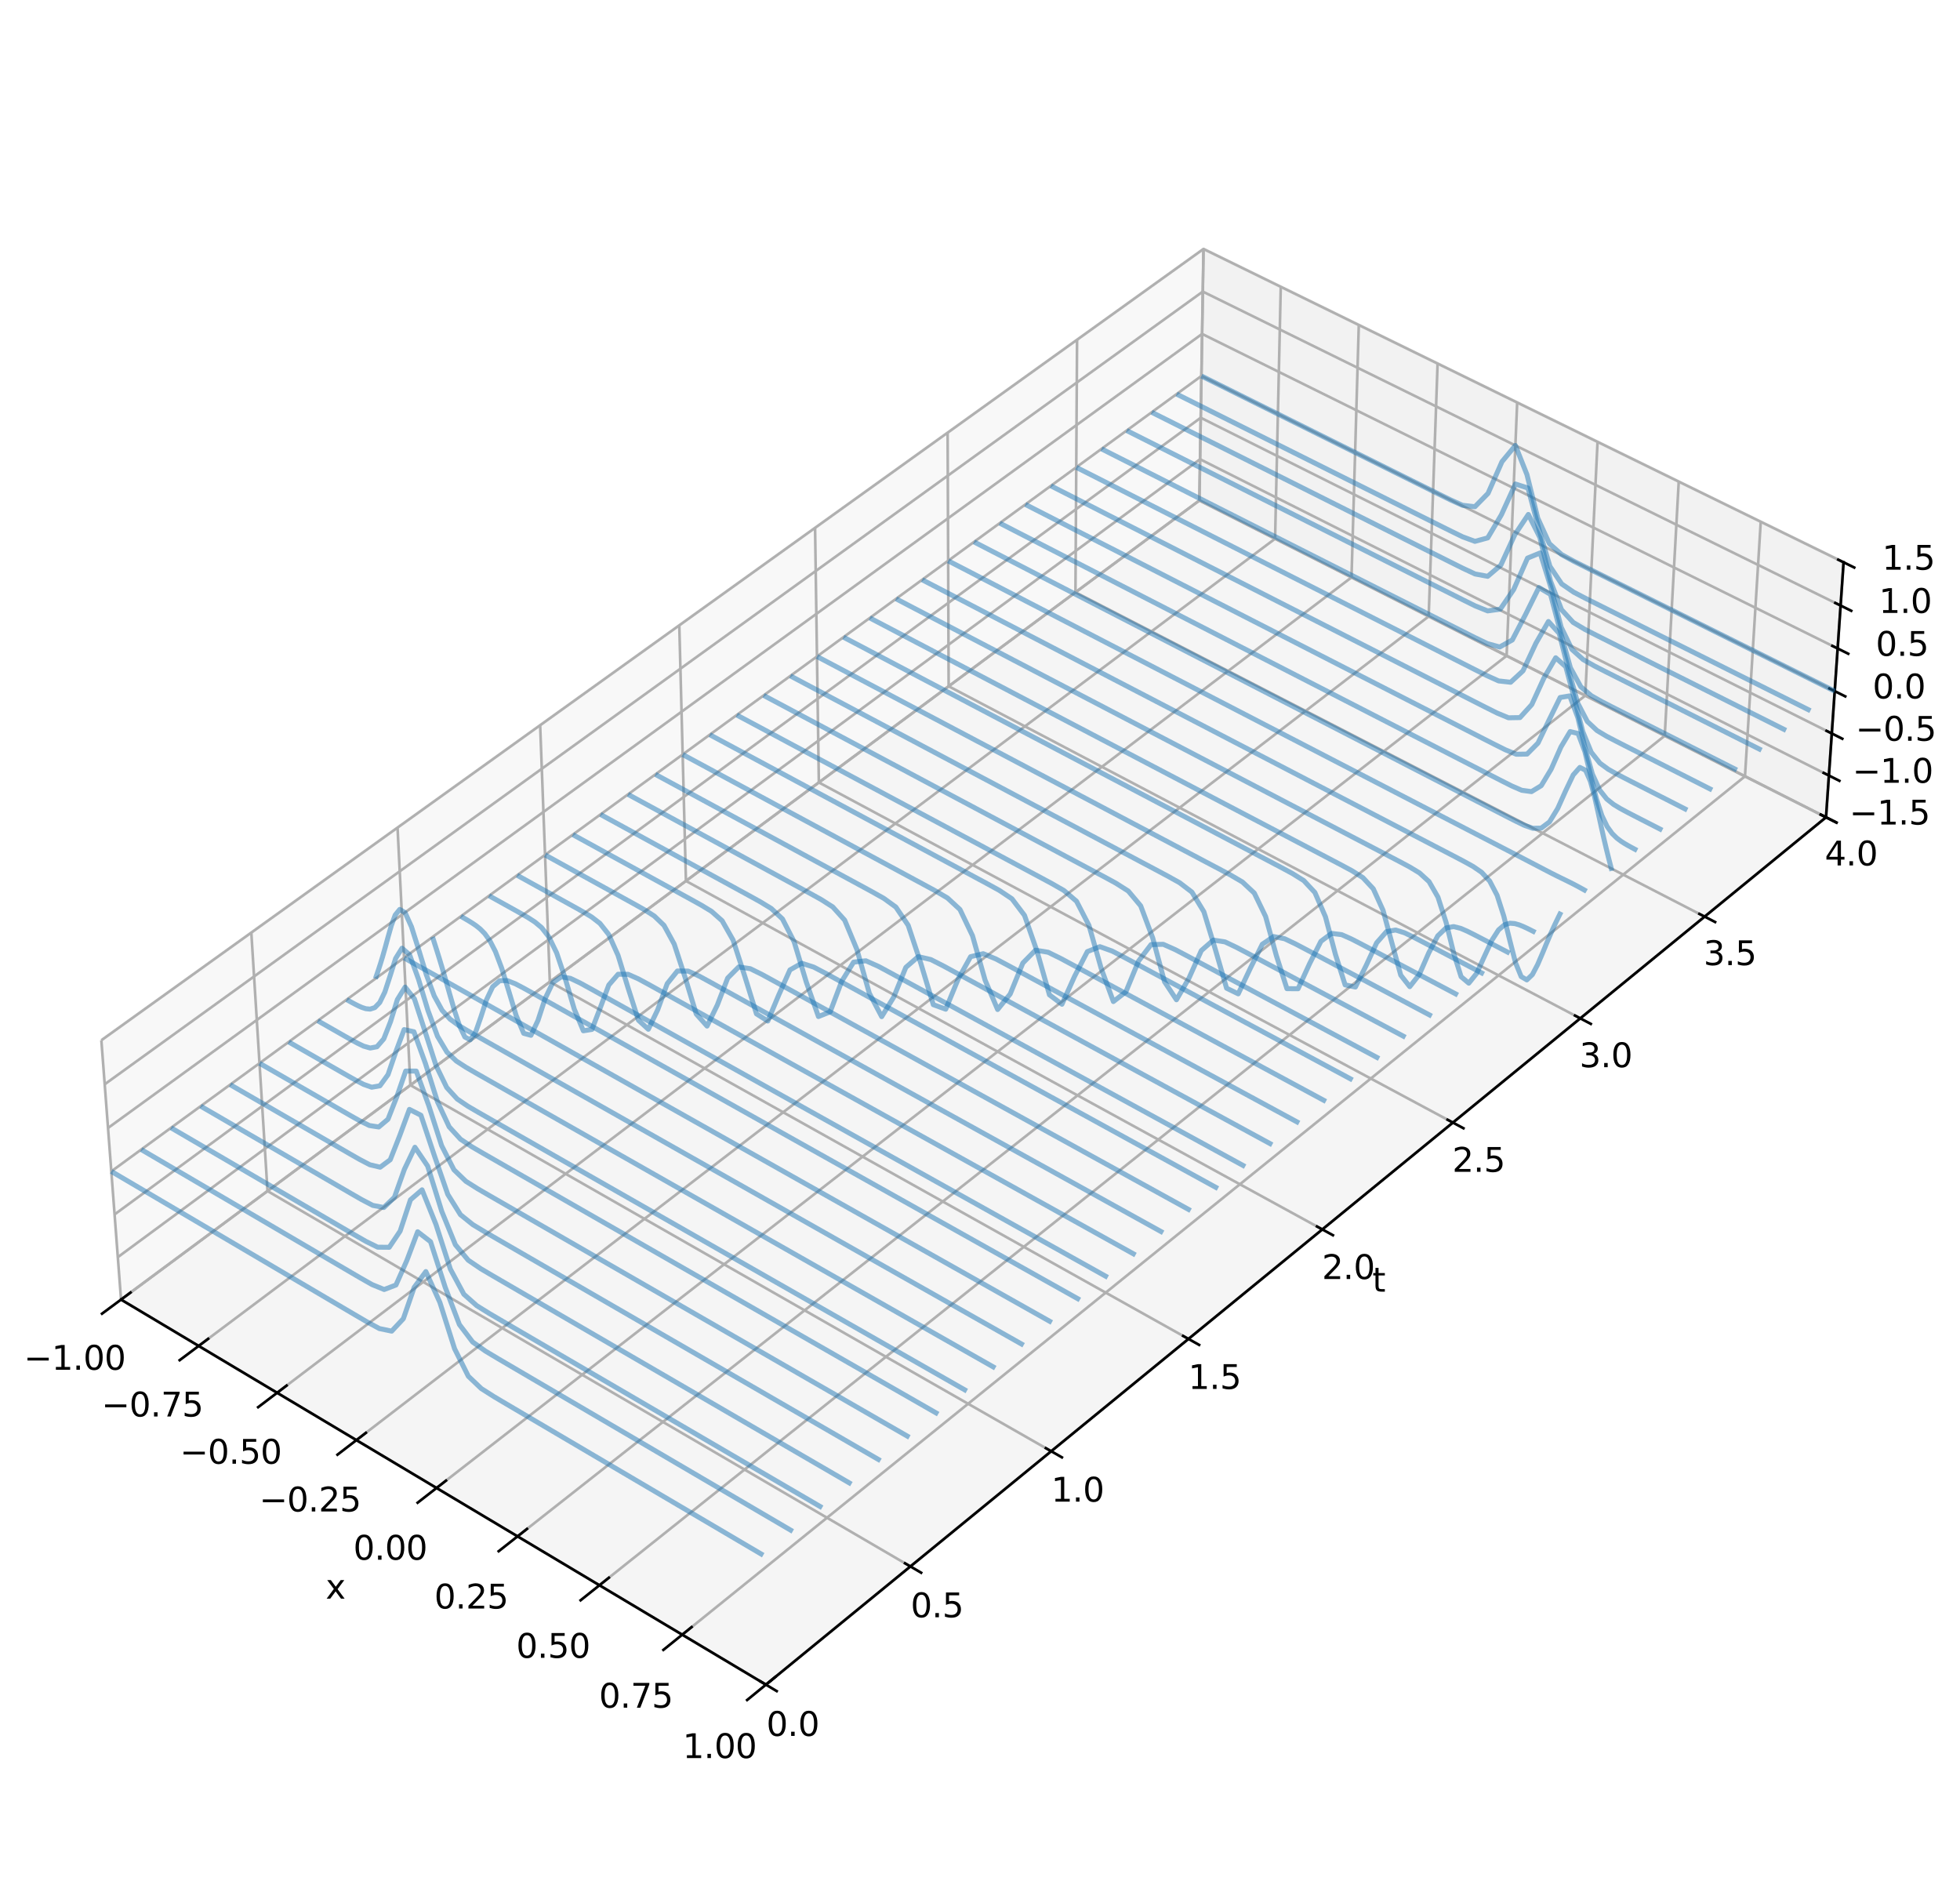 <?xml version="1.0" encoding="utf-8" standalone="no"?>
<!DOCTYPE svg PUBLIC "-//W3C//DTD SVG 1.1//EN"
  "http://www.w3.org/Graphics/SVG/1.1/DTD/svg11.dtd">
<svg xmlns:xlink="http://www.w3.org/1999/xlink" width="590.895pt" height="572.4pt" viewBox="0 0 590.895 572.4" xmlns="http://www.w3.org/2000/svg" version="1.1">
 <defs>
  <style type="text/css">*{stroke-linejoin: round; stroke-linecap: butt}</style>
 </defs>
 <g id="figure_1">
  <g id="patch_1">
   <path d="M 0 572.4 
L 590.895 572.4 
L 590.895 0 
L 0 0 
z
" style="fill: #ffffff"/>
  </g>
  <g id="patch_2">
   <path d="M 14.223 565.2 
L 572.223 565.2 
L 572.223 7.2 
L 14.223 7.2 
z
" style="fill: #ffffff"/>
  </g>
  <g id="pane3d_1">
   <g id="patch_3">
    <path d="M 36.49 391.763 
L 361.588 150.864 
L 362.826 75.051 
L 30.556 313.589 
" style="fill: #f2f2f2; opacity: 0.5; stroke: #f2f2f2; stroke-linejoin: miter"/>
   </g>
  </g>
  <g id="pane3d_2">
   <g id="patch_4">
    <path d="M 361.588 150.864 
L 550.505 246.375 
L 555.797 169.51 
L 362.826 75.051 
" style="fill: #e6e6e6; opacity: 0.5; stroke: #e6e6e6; stroke-linejoin: miter"/>
   </g>
  </g>
  <g id="pane3d_3">
   <g id="patch_5">
    <path d="M 36.49 391.763 
L 230.903 507.846 
L 550.505 246.375 
L 361.588 150.864 
" style="fill: #ececec; opacity: 0.5; stroke: #ececec; stroke-linejoin: miter"/>
   </g>
  </g>
  <g id="grid3d_1">
   <g id="Line3DCollection_1">
    <path d="M 36.49 391.763 
L 361.588 150.864 
L 362.826 75.051 
" style="fill: none; stroke: #b0b0b0; stroke-width: 0.8"/>
    <path d="M 59.893 405.736 
L 384.409 162.401 
L 386.12 86.454 
" style="fill: none; stroke: #b0b0b0; stroke-width: 0.8"/>
    <path d="M 83.544 419.858 
L 407.45 174.05 
L 409.644 97.968 
" style="fill: none; stroke: #b0b0b0; stroke-width: 0.8"/>
    <path d="M 107.448 434.131 
L 430.714 185.812 
L 433.4 109.597 
" style="fill: none; stroke: #b0b0b0; stroke-width: 0.8"/>
    <path d="M 131.608 448.558 
L 454.206 197.689 
L 457.393 121.341 
" style="fill: none; stroke: #b0b0b0; stroke-width: 0.8"/>
    <path d="M 156.03 463.14 
L 477.927 209.682 
L 481.625 133.203 
" style="fill: none; stroke: #b0b0b0; stroke-width: 0.8"/>
    <path d="M 180.717 477.88 
L 501.881 221.793 
L 506.101 145.184 
" style="fill: none; stroke: #b0b0b0; stroke-width: 0.8"/>
    <path d="M 205.673 492.781 
L 526.073 234.023 
L 530.824 157.286 
" style="fill: none; stroke: #b0b0b0; stroke-width: 0.8"/>
    <path d="M 230.903 507.846 
L 550.505 246.375 
L 555.797 169.51 
" style="fill: none; stroke: #b0b0b0; stroke-width: 0.8"/>
   </g>
  </g>
  <g id="grid3d_2">
   <g id="Line3DCollection_2">
    <path d="M 30.556 313.589 
L 36.49 391.763 
L 230.903 507.846 
" style="fill: none; stroke: #b0b0b0; stroke-width: 0.8"/>
    <path d="M 75.767 281.132 
L 80.647 359.042 
L 274.464 472.208 
" style="fill: none; stroke: #b0b0b0; stroke-width: 0.8"/>
    <path d="M 119.85 249.485 
L 123.725 327.121 
L 316.915 437.479 
" style="fill: none; stroke: #b0b0b0; stroke-width: 0.8"/>
    <path d="M 162.844 218.619 
L 165.763 295.971 
L 358.296 403.624 
" style="fill: none; stroke: #b0b0b0; stroke-width: 0.8"/>
    <path d="M 204.79 188.506 
L 206.797 265.564 
L 398.649 370.61 
" style="fill: none; stroke: #b0b0b0; stroke-width: 0.8"/>
    <path d="M 245.726 159.118 
L 246.864 235.875 
L 438.012 338.407 
" style="fill: none; stroke: #b0b0b0; stroke-width: 0.8"/>
    <path d="M 285.688 130.429 
L 285.996 206.877 
L 476.419 306.986 
" style="fill: none; stroke: #b0b0b0; stroke-width: 0.8"/>
    <path d="M 324.711 102.415 
L 324.227 178.548 
L 513.906 276.317 
" style="fill: none; stroke: #b0b0b0; stroke-width: 0.8"/>
    <path d="M 362.826 75.051 
L 361.588 150.864 
L 550.505 246.375 
" style="fill: none; stroke: #b0b0b0; stroke-width: 0.8"/>
   </g>
  </g>
  <g id="grid3d_3">
   <g id="Line3DCollection_3">
    <path d="M 550.505 246.375 
L 361.588 150.864 
L 36.49 391.763 
" style="fill: none; stroke: #b0b0b0; stroke-width: 0.8"/>
    <path d="M 551.371 233.787 
L 361.791 138.439 
L 35.519 378.973 
" style="fill: none; stroke: #b0b0b0; stroke-width: 0.8"/>
    <path d="M 552.244 221.111 
L 361.995 125.931 
L 34.541 366.089 
" style="fill: none; stroke: #b0b0b0; stroke-width: 0.8"/>
    <path d="M 553.123 208.346 
L 362.201 113.34 
L 33.556 353.11 
" style="fill: none; stroke: #b0b0b0; stroke-width: 0.8"/>
    <path d="M 554.008 195.491 
L 362.408 100.663 
L 32.563 340.034 
" style="fill: none; stroke: #b0b0b0; stroke-width: 0.8"/>
    <path d="M 554.9 182.546 
L 362.616 87.9 
L 31.563 326.861 
" style="fill: none; stroke: #b0b0b0; stroke-width: 0.8"/>
    <path d="M 555.797 169.51 
L 362.826 75.051 
L 30.556 313.589 
" style="fill: none; stroke: #b0b0b0; stroke-width: 0.8"/>
   </g>
  </g>
  <g id="axis3d_1">
   <g id="line2d_1">
    <path d="M 36.49 391.763 
L 230.903 507.846 
" style="fill: none; stroke: #000000; stroke-width: 0.8; stroke-linecap: square"/>
   </g>
   <g id="xtick_1">
    <g id="line2d_2">
     <path d="M 39.349 389.644 
L 30.758 396.01 
" style="fill: none; stroke: #000000; stroke-width: 0.8; stroke-linecap: square"/>
    </g>
    <g id="text_1">
     <!-- −1.00 -->
     <g transform="translate(7.2 412.917) scale(0.1 -0.1)">
      <defs>
       <path id="DejaVuSans-2212" d="M 678 2272 
L 4684 2272 
L 4684 1741 
L 678 1741 
L 678 2272 
z
" transform="scale(0.016)"/>
       <path id="DejaVuSans-31" d="M 794 531 
L 1825 531 
L 1825 4091 
L 703 3866 
L 703 4441 
L 1819 4666 
L 2450 4666 
L 2450 531 
L 3481 531 
L 3481 0 
L 794 0 
L 794 531 
z
" transform="scale(0.016)"/>
       <path id="DejaVuSans-2e" d="M 684 794 
L 1344 794 
L 1344 0 
L 684 0 
L 684 794 
z
" transform="scale(0.016)"/>
       <path id="DejaVuSans-30" d="M 2034 4250 
Q 1547 4250 1301 3770 
Q 1056 3291 1056 2328 
Q 1056 1369 1301 889 
Q 1547 409 2034 409 
Q 2525 409 2770 889 
Q 3016 1369 3016 2328 
Q 3016 3291 2770 3770 
Q 2525 4250 2034 4250 
z
M 2034 4750 
Q 2819 4750 3233 4129 
Q 3647 3509 3647 2328 
Q 3647 1150 3233 529 
Q 2819 -91 2034 -91 
Q 1250 -91 836 529 
Q 422 1150 422 2328 
Q 422 3509 836 4129 
Q 1250 4750 2034 4750 
z
" transform="scale(0.016)"/>
      </defs>
      <use xlink:href="#DejaVuSans-2212"/>
      <use xlink:href="#DejaVuSans-31" transform="translate(83.789 0)"/>
      <use xlink:href="#DejaVuSans-2e" transform="translate(147.412 0)"/>
      <use xlink:href="#DejaVuSans-30" transform="translate(179.199 0)"/>
      <use xlink:href="#DejaVuSans-30" transform="translate(242.822 0)"/>
     </g>
    </g>
   </g>
   <g id="xtick_2">
    <g id="line2d_3">
     <path d="M 62.748 403.595 
L 54.168 410.029 
" style="fill: none; stroke: #000000; stroke-width: 0.8; stroke-linecap: square"/>
    </g>
    <g id="text_2">
     <!-- −0.75 -->
     <g transform="translate(30.602 427.006) scale(0.1 -0.1)">
      <defs>
       <path id="DejaVuSans-37" d="M 525 4666 
L 3525 4666 
L 3525 4397 
L 1831 0 
L 1172 0 
L 2766 4134 
L 525 4134 
L 525 4666 
z
" transform="scale(0.016)"/>
       <path id="DejaVuSans-35" d="M 691 4666 
L 3169 4666 
L 3169 4134 
L 1269 4134 
L 1269 2991 
Q 1406 3038 1543 3061 
Q 1681 3084 1819 3084 
Q 2600 3084 3056 2656 
Q 3513 2228 3513 1497 
Q 3513 744 3044 326 
Q 2575 -91 1722 -91 
Q 1428 -91 1123 -41 
Q 819 9 494 109 
L 494 744 
Q 775 591 1075 516 
Q 1375 441 1709 441 
Q 2250 441 2565 725 
Q 2881 1009 2881 1497 
Q 2881 1984 2565 2268 
Q 2250 2553 1709 2553 
Q 1456 2553 1204 2497 
Q 953 2441 691 2322 
L 691 4666 
z
" transform="scale(0.016)"/>
      </defs>
      <use xlink:href="#DejaVuSans-2212"/>
      <use xlink:href="#DejaVuSans-30" transform="translate(83.789 0)"/>
      <use xlink:href="#DejaVuSans-2e" transform="translate(147.412 0)"/>
      <use xlink:href="#DejaVuSans-37" transform="translate(179.199 0)"/>
      <use xlink:href="#DejaVuSans-35" transform="translate(242.822 0)"/>
     </g>
    </g>
   </g>
   <g id="xtick_3">
    <g id="line2d_4">
     <path d="M 86.395 417.694 
L 77.827 424.197 
" style="fill: none; stroke: #000000; stroke-width: 0.8; stroke-linecap: square"/>
    </g>
    <g id="text_3">
     <!-- −0.50 -->
     <g transform="translate(54.253 441.245) scale(0.1 -0.1)">
      <use xlink:href="#DejaVuSans-2212"/>
      <use xlink:href="#DejaVuSans-30" transform="translate(83.789 0)"/>
      <use xlink:href="#DejaVuSans-2e" transform="translate(147.412 0)"/>
      <use xlink:href="#DejaVuSans-35" transform="translate(179.199 0)"/>
      <use xlink:href="#DejaVuSans-30" transform="translate(242.822 0)"/>
     </g>
    </g>
   </g>
   <g id="xtick_4">
    <g id="line2d_5">
     <path d="M 110.295 431.944 
L 101.739 438.516 
" style="fill: none; stroke: #000000; stroke-width: 0.8; stroke-linecap: square"/>
    </g>
    <g id="text_4">
     <!-- −0.25 -->
     <g transform="translate(78.157 455.637) scale(0.1 -0.1)">
      <defs>
       <path id="DejaVuSans-32" d="M 1228 531 
L 3431 531 
L 3431 0 
L 469 0 
L 469 531 
Q 828 903 1448 1529 
Q 2069 2156 2228 2338 
Q 2531 2678 2651 2914 
Q 2772 3150 2772 3378 
Q 2772 3750 2511 3984 
Q 2250 4219 1831 4219 
Q 1534 4219 1204 4116 
Q 875 4013 500 3803 
L 500 4441 
Q 881 4594 1212 4672 
Q 1544 4750 1819 4750 
Q 2544 4750 2975 4387 
Q 3406 4025 3406 3419 
Q 3406 3131 3298 2873 
Q 3191 2616 2906 2266 
Q 2828 2175 2409 1742 
Q 1991 1309 1228 531 
z
" transform="scale(0.016)"/>
      </defs>
      <use xlink:href="#DejaVuSans-2212"/>
      <use xlink:href="#DejaVuSans-30" transform="translate(83.789 0)"/>
      <use xlink:href="#DejaVuSans-2e" transform="translate(147.412 0)"/>
      <use xlink:href="#DejaVuSans-32" transform="translate(179.199 0)"/>
      <use xlink:href="#DejaVuSans-35" transform="translate(242.822 0)"/>
     </g>
    </g>
   </g>
   <g id="xtick_5">
    <g id="line2d_6">
     <path d="M 134.451 446.347 
L 125.909 452.99 
" style="fill: none; stroke: #000000; stroke-width: 0.8; stroke-linecap: square"/>
    </g>
    <g id="text_5">
     <!-- 0.00 -->
     <g transform="translate(106.509 470.184) scale(0.1 -0.1)">
      <use xlink:href="#DejaVuSans-30"/>
      <use xlink:href="#DejaVuSans-2e" transform="translate(63.623 0)"/>
      <use xlink:href="#DejaVuSans-30" transform="translate(95.41 0)"/>
      <use xlink:href="#DejaVuSans-30" transform="translate(159.033 0)"/>
     </g>
    </g>
   </g>
   <g id="xtick_6">
    <g id="line2d_7">
     <path d="M 158.868 460.905 
L 150.34 467.62 
" style="fill: none; stroke: #000000; stroke-width: 0.8; stroke-linecap: square"/>
    </g>
    <g id="text_6">
     <!-- 0.25 -->
     <g transform="translate(130.933 484.888) scale(0.1 -0.1)">
      <use xlink:href="#DejaVuSans-30"/>
      <use xlink:href="#DejaVuSans-2e" transform="translate(63.623 0)"/>
      <use xlink:href="#DejaVuSans-32" transform="translate(95.41 0)"/>
      <use xlink:href="#DejaVuSans-35" transform="translate(159.033 0)"/>
     </g>
    </g>
   </g>
   <g id="xtick_7">
    <g id="line2d_8">
     <path d="M 183.55 475.621 
L 175.037 482.409 
" style="fill: none; stroke: #000000; stroke-width: 0.8; stroke-linecap: square"/>
    </g>
    <g id="text_7">
     <!-- 0.50 -->
     <g transform="translate(155.623 499.753) scale(0.1 -0.1)">
      <use xlink:href="#DejaVuSans-30"/>
      <use xlink:href="#DejaVuSans-2e" transform="translate(63.623 0)"/>
      <use xlink:href="#DejaVuSans-35" transform="translate(95.41 0)"/>
      <use xlink:href="#DejaVuSans-30" transform="translate(159.033 0)"/>
     </g>
    </g>
   </g>
   <g id="xtick_8">
    <g id="line2d_9">
     <path d="M 208.501 490.497 
L 200.004 497.36 
" style="fill: none; stroke: #000000; stroke-width: 0.8; stroke-linecap: square"/>
    </g>
    <g id="text_8">
     <!-- 0.75 -->
     <g transform="translate(180.583 514.78) scale(0.1 -0.1)">
      <use xlink:href="#DejaVuSans-30"/>
      <use xlink:href="#DejaVuSans-2e" transform="translate(63.623 0)"/>
      <use xlink:href="#DejaVuSans-37" transform="translate(95.41 0)"/>
      <use xlink:href="#DejaVuSans-35" transform="translate(159.033 0)"/>
     </g>
    </g>
   </g>
   <g id="xtick_9">
    <g id="line2d_10">
     <path d="M 233.725 505.537 
L 225.245 512.475 
" style="fill: none; stroke: #000000; stroke-width: 0.8; stroke-linecap: square"/>
    </g>
    <g id="text_9">
     <!-- 1.00 -->
     <g transform="translate(205.819 529.973) scale(0.1 -0.1)">
      <use xlink:href="#DejaVuSans-31"/>
      <use xlink:href="#DejaVuSans-2e" transform="translate(63.623 0)"/>
      <use xlink:href="#DejaVuSans-30" transform="translate(95.41 0)"/>
      <use xlink:href="#DejaVuSans-30" transform="translate(159.033 0)"/>
     </g>
    </g>
   </g>
   <g id="text_10">
    <!-- x -->
    <g transform="translate(98.174 481.926) scale(0.1 -0.1)">
     <defs>
      <path id="DejaVuSans-78" d="M 3513 3500 
L 2247 1797 
L 3578 0 
L 2900 0 
L 1881 1375 
L 863 0 
L 184 0 
L 1544 1831 
L 300 3500 
L 978 3500 
L 1906 2253 
L 2834 3500 
L 3513 3500 
z
" transform="scale(0.016)"/>
     </defs>
     <use xlink:href="#DejaVuSans-78"/>
    </g>
   </g>
  </g>
  <g id="axis3d_2">
   <g id="line2d_11">
    <path d="M 550.505 246.375 
L 230.903 507.846 
" style="fill: none; stroke: #000000; stroke-width: 0.8; stroke-linecap: square"/>
   </g>
   <g id="xtick_10">
    <g id="line2d_12">
     <path d="M 229.28 506.877 
L 234.153 509.786 
" style="fill: none; stroke: #000000; stroke-width: 0.8; stroke-linecap: square"/>
    </g>
    <g id="text_11">
     <!-- 0.0 -->
     <g transform="translate(231.052 523.299) scale(0.1 -0.1)">
      <use xlink:href="#DejaVuSans-30"/>
      <use xlink:href="#DejaVuSans-2e" transform="translate(63.623 0)"/>
      <use xlink:href="#DejaVuSans-30" transform="translate(95.41 0)"/>
     </g>
    </g>
   </g>
   <g id="xtick_11">
    <g id="line2d_13">
     <path d="M 272.847 471.264 
L 277.702 474.098 
" style="fill: none; stroke: #000000; stroke-width: 0.8; stroke-linecap: square"/>
    </g>
    <g id="text_12">
     <!-- 0.5 -->
     <g transform="translate(274.544 487.53) scale(0.1 -0.1)">
      <use xlink:href="#DejaVuSans-30"/>
      <use xlink:href="#DejaVuSans-2e" transform="translate(63.623 0)"/>
      <use xlink:href="#DejaVuSans-35" transform="translate(95.41 0)"/>
     </g>
    </g>
   </g>
   <g id="xtick_12">
    <g id="line2d_14">
     <path d="M 315.304 436.558 
L 320.14 439.321 
" style="fill: none; stroke: #000000; stroke-width: 0.8; stroke-linecap: square"/>
    </g>
    <g id="text_13">
     <!-- 1.0 -->
     <g transform="translate(316.927 452.674) scale(0.1 -0.1)">
      <use xlink:href="#DejaVuSans-31"/>
      <use xlink:href="#DejaVuSans-2e" transform="translate(63.623 0)"/>
      <use xlink:href="#DejaVuSans-30" transform="translate(95.41 0)"/>
     </g>
    </g>
   </g>
   <g id="xtick_13">
    <g id="line2d_15">
     <path d="M 356.692 402.726 
L 361.509 405.42 
" style="fill: none; stroke: #000000; stroke-width: 0.8; stroke-linecap: square"/>
    </g>
    <g id="text_14">
     <!-- 1.5 -->
     <g transform="translate(358.241 418.696) scale(0.1 -0.1)">
      <use xlink:href="#DejaVuSans-31"/>
      <use xlink:href="#DejaVuSans-2e" transform="translate(63.623 0)"/>
      <use xlink:href="#DejaVuSans-35" transform="translate(95.41 0)"/>
     </g>
    </g>
   </g>
   <g id="xtick_14">
    <g id="line2d_16">
     <path d="M 397.051 369.735 
L 401.849 372.362 
" style="fill: none; stroke: #000000; stroke-width: 0.8; stroke-linecap: square"/>
    </g>
    <g id="text_15">
     <!-- 2.0 -->
     <g transform="translate(398.528 385.564) scale(0.1 -0.1)">
      <use xlink:href="#DejaVuSans-32"/>
      <use xlink:href="#DejaVuSans-2e" transform="translate(63.623 0)"/>
      <use xlink:href="#DejaVuSans-30" transform="translate(95.41 0)"/>
     </g>
    </g>
   </g>
   <g id="xtick_15">
    <g id="line2d_17">
     <path d="M 436.42 337.554 
L 441.198 340.117 
" style="fill: none; stroke: #000000; stroke-width: 0.8; stroke-linecap: square"/>
    </g>
    <g id="text_16">
     <!-- 2.5 -->
     <g transform="translate(437.825 353.246) scale(0.1 -0.1)">
      <use xlink:href="#DejaVuSans-32"/>
      <use xlink:href="#DejaVuSans-2e" transform="translate(63.623 0)"/>
      <use xlink:href="#DejaVuSans-35" transform="translate(95.41 0)"/>
     </g>
    </g>
   </g>
   <g id="xtick_16">
    <g id="line2d_18">
     <path d="M 474.834 306.153 
L 479.592 308.654 
" style="fill: none; stroke: #000000; stroke-width: 0.8; stroke-linecap: square"/>
    </g>
    <g id="text_17">
     <!-- 3.0 -->
     <g transform="translate(476.167 321.712) scale(0.1 -0.1)">
      <defs>
       <path id="DejaVuSans-33" d="M 2597 2516 
Q 3050 2419 3304 2112 
Q 3559 1806 3559 1356 
Q 3559 666 3084 287 
Q 2609 -91 1734 -91 
Q 1441 -91 1130 -33 
Q 819 25 488 141 
L 488 750 
Q 750 597 1062 519 
Q 1375 441 1716 441 
Q 2309 441 2620 675 
Q 2931 909 2931 1356 
Q 2931 1769 2642 2001 
Q 2353 2234 1838 2234 
L 1294 2234 
L 1294 2753 
L 1863 2753 
Q 2328 2753 2575 2939 
Q 2822 3125 2822 3475 
Q 2822 3834 2567 4026 
Q 2313 4219 1838 4219 
Q 1578 4219 1281 4162 
Q 984 4106 628 3988 
L 628 4550 
Q 988 4650 1302 4700 
Q 1616 4750 1894 4750 
Q 2613 4750 3031 4423 
Q 3450 4097 3450 3541 
Q 3450 3153 3228 2886 
Q 3006 2619 2597 2516 
z
" transform="scale(0.016)"/>
      </defs>
      <use xlink:href="#DejaVuSans-33"/>
      <use xlink:href="#DejaVuSans-2e" transform="translate(63.623 0)"/>
      <use xlink:href="#DejaVuSans-30" transform="translate(95.41 0)"/>
     </g>
    </g>
   </g>
   <g id="xtick_17">
    <g id="line2d_19">
     <path d="M 512.328 275.504 
L 517.065 277.946 
" style="fill: none; stroke: #000000; stroke-width: 0.8; stroke-linecap: square"/>
    </g>
    <g id="text_18">
     <!-- 3.5 -->
     <g transform="translate(513.59 290.935) scale(0.1 -0.1)">
      <use xlink:href="#DejaVuSans-33"/>
      <use xlink:href="#DejaVuSans-2e" transform="translate(63.623 0)"/>
      <use xlink:href="#DejaVuSans-35" transform="translate(95.41 0)"/>
     </g>
    </g>
   </g>
   <g id="xtick_18">
    <g id="line2d_20">
     <path d="M 548.934 245.581 
L 553.649 247.965 
" style="fill: none; stroke: #000000; stroke-width: 0.8; stroke-linecap: square"/>
    </g>
    <g id="text_19">
     <!-- 4.0 -->
     <g transform="translate(550.126 260.887) scale(0.1 -0.1)">
      <defs>
       <path id="DejaVuSans-34" d="M 2419 4116 
L 825 1625 
L 2419 1625 
L 2419 4116 
z
M 2253 4666 
L 3047 4666 
L 3047 1625 
L 3713 1625 
L 3713 1100 
L 3047 1100 
L 3047 0 
L 2419 0 
L 2419 1100 
L 313 1100 
L 313 1709 
L 2253 4666 
z
" transform="scale(0.016)"/>
      </defs>
      <use xlink:href="#DejaVuSans-34"/>
      <use xlink:href="#DejaVuSans-2e" transform="translate(63.623 0)"/>
      <use xlink:href="#DejaVuSans-30" transform="translate(95.41 0)"/>
     </g>
    </g>
   </g>
   <g id="text_20">
    <!-- t -->
    <g transform="translate(413.727 389.374) scale(0.1 -0.1)">
     <defs>
      <path id="DejaVuSans-74" d="M 1172 4494 
L 1172 3500 
L 2356 3500 
L 2356 3053 
L 1172 3053 
L 1172 1153 
Q 1172 725 1289 603 
Q 1406 481 1766 481 
L 2356 481 
L 2356 0 
L 1766 0 
Q 1100 0 847 248 
Q 594 497 594 1153 
L 594 3053 
L 172 3053 
L 172 3500 
L 594 3500 
L 594 4494 
L 1172 4494 
z
" transform="scale(0.016)"/>
     </defs>
     <use xlink:href="#DejaVuSans-74"/>
    </g>
   </g>
  </g>
  <g id="axis3d_3">
   <g id="line2d_21">
    <path d="M 550.505 246.375 
L 555.797 169.51 
" style="fill: none; stroke: #000000; stroke-width: 0.8; stroke-linecap: square"/>
   </g>
   <g id="xtick_19">
    <g id="line2d_22">
     <path d="M 548.934 245.581 
L 553.649 247.965 
" style="fill: none; stroke: #000000; stroke-width: 0.8; stroke-linecap: square"/>
    </g>
    <g id="text_21">
     <!-- −1.5 -->
     <g transform="translate(557.543 248.549) scale(0.1 -0.1)">
      <use xlink:href="#DejaVuSans-2212"/>
      <use xlink:href="#DejaVuSans-31" transform="translate(83.789 0)"/>
      <use xlink:href="#DejaVuSans-2e" transform="translate(147.412 0)"/>
      <use xlink:href="#DejaVuSans-35" transform="translate(179.199 0)"/>
     </g>
    </g>
   </g>
   <g id="xtick_20">
    <g id="line2d_23">
     <path d="M 549.795 232.994 
L 554.528 235.374 
" style="fill: none; stroke: #000000; stroke-width: 0.8; stroke-linecap: square"/>
    </g>
    <g id="text_22">
     <!-- −1.0 -->
     <g transform="translate(558.474 235.969) scale(0.1 -0.1)">
      <use xlink:href="#DejaVuSans-2212"/>
      <use xlink:href="#DejaVuSans-31" transform="translate(83.789 0)"/>
      <use xlink:href="#DejaVuSans-2e" transform="translate(147.412 0)"/>
      <use xlink:href="#DejaVuSans-30" transform="translate(179.199 0)"/>
     </g>
    </g>
   </g>
   <g id="xtick_21">
    <g id="line2d_24">
     <path d="M 550.662 220.319 
L 555.412 222.695 
" style="fill: none; stroke: #000000; stroke-width: 0.8; stroke-linecap: square"/>
    </g>
    <g id="text_23">
     <!-- −0.5 -->
     <g transform="translate(559.412 223.302) scale(0.1 -0.1)">
      <use xlink:href="#DejaVuSans-2212"/>
      <use xlink:href="#DejaVuSans-30" transform="translate(83.789 0)"/>
      <use xlink:href="#DejaVuSans-2e" transform="translate(147.412 0)"/>
      <use xlink:href="#DejaVuSans-35" transform="translate(179.199 0)"/>
     </g>
    </g>
   </g>
   <g id="xtick_22">
    <g id="line2d_25">
     <path d="M 551.535 207.555 
L 556.303 209.928 
" style="fill: none; stroke: #000000; stroke-width: 0.8; stroke-linecap: square"/>
    </g>
    <g id="text_24">
     <!-- 0.0 -->
     <g transform="translate(564.546 210.546) scale(0.1 -0.1)">
      <use xlink:href="#DejaVuSans-30"/>
      <use xlink:href="#DejaVuSans-2e" transform="translate(63.623 0)"/>
      <use xlink:href="#DejaVuSans-30" transform="translate(95.41 0)"/>
     </g>
    </g>
   </g>
   <g id="xtick_23">
    <g id="line2d_26">
     <path d="M 552.414 194.702 
L 557.2 197.071 
" style="fill: none; stroke: #000000; stroke-width: 0.8; stroke-linecap: square"/>
    </g>
    <g id="text_25">
     <!-- 0.5 -->
     <g transform="translate(565.497 197.701) scale(0.1 -0.1)">
      <use xlink:href="#DejaVuSans-30"/>
      <use xlink:href="#DejaVuSans-2e" transform="translate(63.623 0)"/>
      <use xlink:href="#DejaVuSans-35" transform="translate(95.41 0)"/>
     </g>
    </g>
   </g>
   <g id="xtick_24">
    <g id="line2d_27">
     <path d="M 553.3 181.759 
L 558.103 184.123 
" style="fill: none; stroke: #000000; stroke-width: 0.8; stroke-linecap: square"/>
    </g>
    <g id="text_26">
     <!-- 1.0 -->
     <g transform="translate(566.455 184.766) scale(0.1 -0.1)">
      <use xlink:href="#DejaVuSans-31"/>
      <use xlink:href="#DejaVuSans-2e" transform="translate(63.623 0)"/>
      <use xlink:href="#DejaVuSans-30" transform="translate(95.41 0)"/>
     </g>
    </g>
   </g>
   <g id="xtick_25">
    <g id="line2d_28">
     <path d="M 554.192 168.724 
L 559.012 171.084 
" style="fill: none; stroke: #000000; stroke-width: 0.8; stroke-linecap: square"/>
    </g>
    <g id="text_27">
     <!-- 1.5 -->
     <g transform="translate(567.419 171.74) scale(0.1 -0.1)">
      <use xlink:href="#DejaVuSans-31"/>
      <use xlink:href="#DejaVuSans-2e" transform="translate(63.623 0)"/>
      <use xlink:href="#DejaVuSans-35" transform="translate(95.41 0)"/>
     </g>
    </g>
   </g>
   <g id="text_28">
    <!-- v -->
    <g transform="translate(592.174 199.4) scale(0.1 -0.1)">
     <defs>
      <path id="DejaVuSans-76" d="M 191 3500 
L 800 3500 
L 1894 563 
L 2988 3500 
L 3597 3500 
L 2284 0 
L 1503 0 
L 191 3500 
z
" transform="scale(0.016)"/>
     </defs>
     <use xlink:href="#DejaVuSans-76"/>
    </g>
   </g>
  </g>
  <g id="axes_1">
   <g id="Line3DCollection_4">
    <path d="M 230.093 468.822 
L 230.014 468.776 
L 229.777 468.636 
L 229.382 468.404 
L 228.83 468.079 
L 228.122 467.662 
L 227.259 467.154 
L 226.243 466.556 
L 225.075 465.868 
L 223.758 465.093 
L 222.294 464.231 
L 220.685 463.283 
L 218.934 462.252 
L 217.044 461.14 
L 215.018 459.947 
L 212.861 458.677 
L 210.575 457.331 
L 208.164 455.912 
L 205.633 454.421 
L 202.986 452.863 
L 200.227 451.238 
L 197.361 449.551 
L 194.393 447.804 
L 191.327 445.999 
L 188.17 444.14 
L 184.926 442.23 
L 181.6 440.272 
L 178.198 438.269 
L 174.726 436.225 
L 171.189 434.142 
L 167.593 432.025 
L 163.944 429.877 
L 160.247 427.7 
L 156.509 425.5 
L 152.736 423.278 
L 148.933 421.026 
L 145.099 418.59 
L 141.188 414.869 
L 137.047 406.587 
L 132.614 392.626 
L 128.386 383.317 
L 124.86 388.093 
L 121.601 397.519 
L 118.087 401.277 
L 114.366 400.498 
L 110.608 398.462 
L 106.876 396.277 
L 103.184 394.104 
L 99.54 391.958 
L 95.947 389.843 
L 92.412 387.762 
L 88.939 385.717 
L 85.533 383.712 
L 82.2 381.75 
L 78.945 379.833 
L 75.771 377.964 
L 72.684 376.147 
L 69.688 374.383 
L 66.787 372.675 
L 63.985 371.025 
L 61.287 369.437 
L 58.695 367.911 
L 56.215 366.45 
L 53.848 365.057 
L 51.599 363.733 
L 49.47 362.479 
L 47.464 361.299 
L 45.585 360.192 
L 43.835 359.162 
L 42.216 358.208 
L 40.73 357.334 
L 39.379 356.538 
L 38.166 355.824 
L 37.091 355.191 
L 36.157 354.641 
L 35.364 354.175 
L 34.715 353.792 
L 34.208 353.494 
L 33.846 353.281 
L 33.628 353.153 
L 33.556 353.11 
" clip-path="url(#pc7b1c5331f)" style="fill: none; stroke: #1f77b4; stroke-opacity: 0.5; stroke-width: 1.5"/>
    <path d="M 239 461.64 
L 238.921 461.594 
L 238.684 461.455 
L 238.289 461.224 
L 237.738 460.9 
L 237.03 460.486 
L 236.168 459.98 
L 235.153 459.385 
L 233.986 458.701 
L 232.67 457.93 
L 231.206 457.072 
L 229.599 456.13 
L 227.849 455.105 
L 225.96 453.998 
L 223.936 452.812 
L 221.78 451.548 
L 219.496 450.209 
L 217.087 448.797 
L 214.557 447.315 
L 211.912 445.764 
L 209.155 444.149 
L 206.291 442.47 
L 203.325 440.732 
L 200.261 438.936 
L 197.106 437.087 
L 193.864 435.187 
L 190.54 433.239 
L 187.141 431.247 
L 183.671 429.214 
L 180.136 427.141 
L 176.543 425.036 
L 172.896 422.898 
L 169.202 420.734 
L 165.466 418.543 
L 161.695 416.334 
L 157.895 414.107 
L 154.071 411.865 
L 150.23 409.613 
L 146.376 407.311 
L 142.496 404.555 
L 138.497 399.287 
L 134.212 388.023 
L 129.801 374.318 
L 125.917 371.315 
L 122.651 379.975 
L 119.37 387.368 
L 115.823 388.73 
L 112.169 387.238 
L 108.53 385.171 
L 104.94 383.071 
L 101.407 381 
L 97.936 378.966 
L 94.532 376.971 
L 91.201 375.019 
L 87.947 373.112 
L 84.775 371.253 
L 81.69 369.445 
L 78.695 367.69 
L 75.796 365.991 
L 72.996 364.35 
L 70.299 362.769 
L 67.709 361.251 
L 65.229 359.798 
L 62.864 358.412 
L 60.616 357.094 
L 58.488 355.847 
L 56.484 354.672 
L 54.605 353.571 
L 52.856 352.546 
L 51.237 351.598 
L 49.752 350.727 
L 48.402 349.936 
L 47.189 349.225 
L 46.116 348.596 
L 45.182 348.049 
L 44.39 347.584 
L 43.74 347.204 
L 43.234 346.907 
L 42.872 346.695 
L 42.654 346.567 
L 42.582 346.525 
" clip-path="url(#pc7b1c5331f)" style="fill: none; stroke: #1f77b4; stroke-opacity: 0.5; stroke-width: 1.5"/>
    <path d="M 247.86 454.496 
L 247.781 454.45 
L 247.544 454.311 
L 247.15 454.081 
L 246.599 453.76 
L 245.892 453.347 
L 245.03 452.845 
L 244.016 452.253 
L 242.85 451.572 
L 241.535 450.805 
L 240.072 449.952 
L 238.465 449.015 
L 236.717 447.995 
L 234.83 446.894 
L 232.807 445.713 
L 230.653 444.456 
L 228.37 443.125 
L 225.962 441.72 
L 223.435 440.246 
L 220.791 438.703 
L 218.036 437.096 
L 215.174 435.426 
L 212.21 433.697 
L 209.149 431.911 
L 205.996 430.071 
L 202.756 428.181 
L 199.434 426.243 
L 196.037 424.262 
L 192.569 422.238 
L 189.037 420.177 
L 185.446 418.083 
L 181.801 415.955 
L 178.11 413.803 
L 174.376 411.623 
L 170.608 409.427 
L 166.81 407.208 
L 162.989 404.982 
L 159.15 402.74 
L 155.3 400.496 
L 151.445 398.245 
L 147.59 395.988 
L 143.735 393.602 
L 139.843 390.149 
L 135.771 382.564 
L 131.427 369.101 
L 127.238 358.676 
L 123.744 361.681 
L 120.631 371.113 
L 117.348 376.001 
L 113.868 375.97 
L 110.354 374.24 
L 106.887 372.249 
L 103.485 370.265 
L 100.156 368.323 
L 96.904 366.425 
L 93.734 364.576 
L 90.65 362.777 
L 87.657 361.031 
L 84.759 359.34 
L 81.96 357.708 
L 79.265 356.135 
L 76.676 354.625 
L 74.198 353.179 
L 71.834 351.8 
L 69.587 350.489 
L 67.46 349.248 
L 65.457 348.079 
L 63.58 346.984 
L 61.831 345.964 
L 60.213 345.02 
L 58.729 344.154 
L 57.38 343.367 
L 56.168 342.66 
L 55.094 342.033 
L 54.161 341.489 
L 53.369 341.027 
L 52.72 340.648 
L 52.214 340.353 
L 51.852 340.142 
L 51.635 340.015 
L 51.562 339.973 
" clip-path="url(#pc7b1c5331f)" style="fill: none; stroke: #1f77b4; stroke-opacity: 0.5; stroke-width: 1.5"/>
    <path d="M 256.674 447.389 
L 256.595 447.343 
L 256.358 447.205 
L 255.964 446.977 
L 255.414 446.657 
L 254.707 446.247 
L 253.846 445.746 
L 252.832 445.158 
L 251.667 444.481 
L 250.353 443.718 
L 248.892 442.869 
L 247.286 441.936 
L 245.539 440.922 
L 243.653 439.826 
L 241.632 438.653 
L 239.479 437.402 
L 237.197 436.077 
L 234.792 434.68 
L 232.266 433.213 
L 229.624 431.679 
L 226.871 430.08 
L 224.011 428.419 
L 221.049 426.699 
L 217.99 424.922 
L 214.839 423.092 
L 211.601 421.212 
L 208.282 419.283 
L 204.887 417.313 
L 201.422 415.298 
L 197.892 413.251 
L 194.303 411.164 
L 190.661 409.051 
L 186.971 406.906 
L 183.241 404.74 
L 179.475 402.554 
L 175.679 400.348 
L 171.861 398.132 
L 168.024 395.902 
L 164.177 393.67 
L 160.324 391.429 
L 156.471 389.195 
L 152.625 386.958 
L 148.792 384.734 
L 144.975 382.482 
L 141.166 379.893 
L 137.289 375.235 
L 133.183 365.171 
L 128.925 351.512 
L 125.087 345.843 
L 121.918 352.486 
L 118.914 360.921 
L 115.71 364.006 
L 112.38 363.367 
L 109.064 361.639 
L 105.815 359.772 
L 102.646 357.932 
L 99.564 356.143 
L 96.573 354.406 
L 93.677 352.724 
L 90.88 351.099 
L 88.186 349.534 
L 85.598 348.032 
L 83.122 346.593 
L 80.759 345.221 
L 78.513 343.917 
L 76.387 342.682 
L 74.385 341.519 
L 72.509 340.43 
L 70.761 339.415 
L 69.144 338.476 
L 67.661 337.614 
L 66.312 336.831 
L 65.101 336.127 
L 64.028 335.504 
L 63.095 334.962 
L 62.304 334.503 
L 61.655 334.126 
L 61.149 333.832 
L 60.787 333.622 
L 60.57 333.496 
L 60.498 333.454 
" clip-path="url(#pc7b1c5331f)" style="fill: none; stroke: #1f77b4; stroke-opacity: 0.5; stroke-width: 1.5"/>
    <path d="M 265.442 440.319 
L 265.363 440.273 
L 265.126 440.137 
L 264.732 439.909 
L 264.182 439.591 
L 263.476 439.183 
L 262.616 438.685 
L 261.603 438.1 
L 260.438 437.427 
L 259.125 436.667 
L 257.665 435.823 
L 256.06 434.895 
L 254.314 433.886 
L 252.43 432.796 
L 250.41 431.628 
L 248.259 430.385 
L 245.979 429.067 
L 243.575 427.676 
L 241.051 426.218 
L 238.411 424.691 
L 235.66 423.1 
L 232.802 421.449 
L 229.842 419.736 
L 226.785 417.969 
L 223.636 416.15 
L 220.401 414.277 
L 217.084 412.362 
L 213.691 410.398 
L 210.228 408.397 
L 206.701 406.357 
L 203.114 404.282 
L 199.474 402.181 
L 195.788 400.046 
L 192.059 397.894 
L 188.296 395.714 
L 184.503 393.524 
L 180.686 391.316 
L 176.853 389.101 
L 173.008 386.876 
L 169.157 384.651 
L 165.307 382.425 
L 161.464 380.203 
L 157.633 377.988 
L 153.82 375.783 
L 150.031 373.592 
L 146.272 371.413 
L 142.543 369.164 
L 138.821 366.178 
L 134.994 360.045 
L 130.939 348.315 
L 126.902 336.199 
L 123.425 334.429 
L 120.508 342.338 
L 117.647 349.607 
L 114.612 351.86 
L 111.503 351.119 
L 108.433 349.52 
L 105.444 347.813 
L 102.55 346.14 
L 99.754 344.524 
L 97.061 342.968 
L 94.476 341.472 
L 92 340.041 
L 89.638 338.676 
L 87.394 337.378 
L 85.27 336.15 
L 83.268 334.993 
L 81.393 333.908 
L 79.646 332.899 
L 78.03 331.964 
L 76.547 331.107 
L 75.2 330.328 
L 73.989 329.628 
L 72.916 329.008 
L 71.984 328.469 
L 71.193 328.011 
L 70.545 327.636 
L 70.039 327.344 
L 69.678 327.135 
L 69.461 327.01 
L 69.388 326.968 
" clip-path="url(#pc7b1c5331f)" style="fill: none; stroke: #1f77b4; stroke-opacity: 0.5; stroke-width: 1.5"/>
    <path d="M 274.163 433.286 
L 274.084 433.241 
L 273.848 433.105 
L 273.455 432.879 
L 272.905 432.562 
L 272.199 432.156 
L 271.34 431.661 
L 270.327 431.078 
L 269.164 430.408 
L 267.851 429.653 
L 266.392 428.814 
L 264.789 427.891 
L 263.044 426.886 
L 261.161 425.802 
L 259.143 424.641 
L 256.993 423.404 
L 254.715 422.092 
L 252.313 420.71 
L 249.791 419.258 
L 247.153 417.739 
L 244.403 416.158 
L 241.547 414.514 
L 238.59 412.81 
L 235.535 411.054 
L 232.388 409.241 
L 229.155 407.381 
L 225.84 405.474 
L 222.45 403.519 
L 218.989 401.531 
L 215.464 399.499 
L 211.88 397.439 
L 208.243 395.344 
L 204.558 393.223 
L 200.833 391.079 
L 197.072 388.913 
L 193.281 386.733 
L 189.467 384.536 
L 185.636 382.333 
L 181.793 380.119 
L 177.945 377.906 
L 174.098 375.69 
L 170.257 373.481 
L 166.428 371.275 
L 162.617 369.084 
L 158.831 366.903 
L 155.074 364.742 
L 151.353 362.598 
L 147.672 360.481 
L 144.037 358.37 
L 140.445 356.099 
L 136.853 352.632 
L 133.137 345.356 
L 129.242 333.219 
L 125.487 322.882 
L 122.311 322.872 
L 119.616 330.646 
L 116.969 337.394 
L 114.19 339.731 
L 111.362 339.294 
L 108.581 337.939 
L 105.892 336.429 
L 103.308 334.946 
L 100.834 333.521 
L 98.474 332.164 
L 96.23 330.872 
L 94.107 329.65 
L 92.107 328.499 
L 90.233 327.42 
L 88.487 326.415 
L 86.872 325.485 
L 85.39 324.632 
L 84.043 323.857 
L 82.832 323.16 
L 81.761 322.544 
L 80.829 322.007 
L 80.038 321.552 
L 79.39 321.179 
L 78.885 320.888 
L 78.524 320.68 
L 78.307 320.556 
L 78.234 320.514 
" clip-path="url(#pc7b1c5331f)" style="fill: none; stroke: #1f77b4; stroke-opacity: 0.5; stroke-width: 1.5"/>
    <path d="M 282.839 426.29 
L 282.761 426.245 
L 282.524 426.11 
L 282.131 425.884 
L 281.582 425.569 
L 280.877 425.165 
L 280.018 424.673 
L 279.006 424.094 
L 277.844 423.428 
L 276.532 422.677 
L 275.074 421.84 
L 273.472 420.922 
L 271.729 419.924 
L 269.847 418.846 
L 267.83 417.69 
L 265.682 416.458 
L 263.406 415.155 
L 261.005 413.779 
L 258.485 412.334 
L 255.849 410.825 
L 253.101 409.251 
L 250.248 407.613 
L 247.292 405.922 
L 244.239 404.172 
L 241.095 402.368 
L 237.864 400.521 
L 234.551 398.619 
L 231.163 396.68 
L 227.705 394.698 
L 224.182 392.678 
L 220.601 390.628 
L 216.966 388.542 
L 213.284 386.435 
L 209.561 384.3 
L 205.802 382.148 
L 202.014 379.976 
L 198.203 377.793 
L 194.374 375.598 
L 190.534 373.398 
L 186.689 371.194 
L 182.843 368.991 
L 179.005 366.792 
L 175.179 364.599 
L 171.37 362.417 
L 167.586 360.249 
L 163.832 358.097 
L 160.113 355.966 
L 156.434 353.858 
L 152.803 351.778 
L 149.222 349.725 
L 145.699 347.706 
L 142.237 345.686 
L 138.828 343.412 
L 135.421 339.693 
L 131.905 332.176 
L 128.261 320.597 
L 124.783 311.021 
L 121.83 310.379 
L 119.344 317.046 
L 116.979 323.948 
L 114.542 327.311 
L 112.059 327.751 
L 109.615 326.885 
L 107.263 325.656 
L 105.022 324.395 
L 102.9 323.182 
L 100.901 322.037 
L 99.028 320.964 
L 97.283 319.964 
L 95.669 319.039 
L 94.188 318.19 
L 92.841 317.419 
L 91.632 316.726 
L 90.561 316.112 
L 89.629 315.578 
L 88.839 315.125 
L 88.191 314.754 
L 87.686 314.465 
L 87.325 314.258 
L 87.108 314.134 
L 87.036 314.092 
" clip-path="url(#pc7b1c5331f)" style="fill: none; stroke: #1f77b4; stroke-opacity: 0.5; stroke-width: 1.5"/>
    <path d="M 291.471 419.33 
L 291.392 419.286 
L 291.156 419.151 
L 290.763 418.927 
L 290.214 418.614 
L 289.51 418.213 
L 288.651 417.723 
L 287.64 417.145 
L 286.479 416.482 
L 285.168 415.734 
L 283.711 414.904 
L 282.11 413.992 
L 280.368 412.998 
L 278.488 411.924 
L 276.473 410.774 
L 274.326 409.551 
L 272.051 408.253 
L 269.653 406.883 
L 267.134 405.447 
L 264.5 403.946 
L 261.755 402.377 
L 258.903 400.75 
L 255.949 399.069 
L 252.899 397.325 
L 249.757 395.534 
L 246.528 393.693 
L 243.218 391.802 
L 239.832 389.874 
L 236.376 387.9 
L 232.856 385.893 
L 229.277 383.85 
L 225.645 381.778 
L 221.965 379.68 
L 218.245 377.557 
L 214.489 375.415 
L 210.703 373.254 
L 206.894 371.083 
L 203.068 368.899 
L 199.23 366.711 
L 195.387 364.517 
L 191.545 362.326 
L 187.709 360.137 
L 183.885 357.956 
L 180.079 355.784 
L 176.297 353.628 
L 172.545 351.486 
L 168.828 349.367 
L 165.152 347.269 
L 161.523 345.2 
L 157.945 343.157 
L 154.424 341.15 
L 150.965 339.176 
L 147.573 337.241 
L 144.254 335.344 
L 141.009 333.448 
L 137.831 331.292 
L 134.677 327.839 
L 131.456 321.208 
L 128.143 310.945 
L 124.934 301.101 
L 122.128 297.56 
L 119.794 301.338 
L 117.724 308.012 
L 115.696 313.171 
L 113.644 315.548 
L 111.606 315.932 
L 109.639 315.365 
L 107.776 314.473 
L 106.035 313.527 
L 104.422 312.621 
L 102.942 311.779 
L 101.596 311.012 
L 100.387 310.322 
L 99.317 309.712 
L 98.386 309.181 
L 97.596 308.731 
L 96.949 308.362 
L 96.444 308.074 
L 96.083 307.868 
L 95.866 307.744 
L 95.794 307.703 
" clip-path="url(#pc7b1c5331f)" style="fill: none; stroke: #1f77b4; stroke-opacity: 0.5; stroke-width: 1.5"/>
    <path d="M 300.057 412.407 
L 299.978 412.362 
L 299.743 412.228 
L 299.35 412.005 
L 298.801 411.694 
L 298.097 411.294 
L 297.24 410.807 
L 296.23 410.233 
L 295.069 409.573 
L 293.759 408.829 
L 292.304 408.004 
L 290.704 407.096 
L 288.963 406.106 
L 287.084 405.037 
L 285.07 403.895 
L 282.925 402.678 
L 280.652 401.385 
L 278.255 400.022 
L 275.739 398.597 
L 273.107 397.101 
L 270.363 395.54 
L 267.513 393.925 
L 264.562 392.247 
L 261.514 390.515 
L 258.374 388.734 
L 255.147 386.899 
L 251.84 385.022 
L 248.457 383.101 
L 245.003 381.138 
L 241.485 379.142 
L 237.909 377.109 
L 234.279 375.049 
L 230.602 372.959 
L 226.884 370.848 
L 223.13 368.716 
L 219.348 366.568 
L 215.541 364.406 
L 211.718 362.234 
L 207.882 360.056 
L 204.042 357.875 
L 200.202 355.694 
L 196.368 353.517 
L 192.547 351.346 
L 188.744 349.186 
L 184.964 347.04 
L 181.215 344.91 
L 177.5 342.8 
L 173.826 340.714 
L 170.199 338.653 
L 166.623 336.623 
L 163.104 334.624 
L 159.648 332.662 
L 156.258 330.735 
L 152.94 328.852 
L 149.7 327.011 
L 146.541 325.217 
L 143.467 323.469 
L 140.483 321.738 
L 137.584 319.857 
L 134.743 317.172 
L 131.901 312.398 
L 129.013 304.584 
L 126.141 295.106 
L 123.478 287.805 
L 121.188 285.837 
L 119.271 288.924 
L 117.592 294.235 
L 116.018 299.057 
L 114.486 302.205 
L 113.001 303.743 
L 111.589 304.201 
L 110.277 304.073 
L 109.085 303.685 
L 108.022 303.214 
L 107.095 302.749 
L 106.308 302.331 
L 105.661 301.98 
L 105.158 301.703 
L 104.797 301.504 
L 104.581 301.385 
L 104.509 301.345 
" clip-path="url(#pc7b1c5331f)" style="fill: none; stroke: #1f77b4; stroke-opacity: 0.5; stroke-width: 1.5"/>
    <path d="M 308.599 405.519 
L 308.52 405.474 
L 308.285 405.34 
L 307.893 405.118 
L 307.344 404.807 
L 306.641 404.409 
L 305.784 403.924 
L 304.775 403.355 
L 303.615 402.702 
L 302.306 401.963 
L 300.852 401.139 
L 299.253 400.232 
L 297.514 399.248 
L 295.636 398.189 
L 293.624 397.054 
L 291.48 395.838 
L 289.209 394.553 
L 286.814 393.202 
L 284.299 391.78 
L 281.669 390.289 
L 278.928 388.741 
L 276.08 387.132 
L 273.131 385.462 
L 270.085 383.741 
L 266.947 381.967 
L 263.723 380.142 
L 260.418 378.276 
L 257.037 376.362 
L 253.586 374.412 
L 250.07 372.423 
L 246.496 370.403 
L 242.869 368.352 
L 239.195 366.274 
L 235.479 364.173 
L 231.728 362.052 
L 227.948 359.915 
L 224.144 357.763 
L 220.323 355.603 
L 216.491 353.435 
L 212.653 351.266 
L 208.815 349.095 
L 204.984 346.93 
L 201.165 344.77 
L 197.364 342.621 
L 193.588 340.485 
L 189.84 338.367 
L 186.128 336.267 
L 182.457 334.191 
L 178.832 332.141 
L 175.258 330.121 
L 171.741 328.132 
L 168.287 326.179 
L 164.899 324.263 
L 161.584 322.388 
L 158.345 320.558 
L 155.188 318.771 
L 152.116 317.036 
L 149.135 315.349 
L 146.249 313.717 
L 143.462 312.141 
L 140.776 310.607 
L 138.193 309.056 
L 135.705 307.241 
L 133.287 304.563 
L 130.901 300.212 
L 128.529 293.822 
L 126.214 286.235 
L 124.051 279.388 
L 122.136 275.136 
L 120.51 274.153 
L 119.147 275.829 
L 117.992 278.96 
L 116.993 282.459 
L 116.115 285.677 
L 115.349 288.366 
L 114.693 290.511 
L 114.151 292.179 
L 113.727 293.434 
L 113.423 294.316 
L 113.241 294.843 
L 113.18 295.018 
" clip-path="url(#pc7b1c5331f)" style="fill: none; stroke: #1f77b4; stroke-opacity: 0.5; stroke-width: 1.5"/>
    <path d="M 317.097 398.666 
L 317.019 398.622 
L 316.783 398.489 
L 316.391 398.268 
L 315.843 397.959 
L 315.14 397.563 
L 314.284 397.081 
L 313.276 396.515 
L 312.116 395.864 
L 310.809 395.128 
L 309.355 394.309 
L 307.758 393.407 
L 306.02 392.429 
L 304.144 391.375 
L 302.133 390.244 
L 299.991 389.035 
L 297.722 387.758 
L 295.329 386.413 
L 292.816 384.997 
L 290.187 383.515 
L 287.448 381.976 
L 284.603 380.373 
L 281.655 378.713 
L 278.612 377.001 
L 275.476 375.234 
L 272.255 373.422 
L 268.952 371.562 
L 265.573 369.659 
L 262.125 367.719 
L 258.612 365.74 
L 255.04 363.73 
L 251.416 361.689 
L 247.744 359.622 
L 244.031 357.532 
L 240.283 355.422 
L 236.505 353.295 
L 232.704 351.155 
L 228.885 349.005 
L 225.055 346.849 
L 221.22 344.69 
L 217.385 342.531 
L 213.556 340.375 
L 209.74 338.227 
L 205.942 336.088 
L 202.167 333.964 
L 198.422 331.855 
L 194.713 329.767 
L 191.044 327.701 
L 187.421 325.662 
L 183.85 323.651 
L 180.335 321.673 
L 176.883 319.728 
L 173.497 317.823 
L 170.184 315.957 
L 166.947 314.135 
L 163.792 312.359 
L 160.722 310.63 
L 157.743 308.954 
L 154.858 307.329 
L 152.073 305.762 
L 149.389 304.251 
L 146.812 302.799 
L 144.345 301.411 
L 141.992 300.086 
L 139.754 298.825 
L 137.637 297.632 
L 135.643 296.506 
L 133.773 295.45 
L 132.032 294.469 
L 130.422 293.569 
L 128.945 292.75 
L 127.602 292.008 
L 126.396 291.338 
L 125.327 290.74 
L 124.398 290.214 
L 123.609 289.763 
L 122.962 289.391 
L 122.458 289.099 
L 122.097 288.891 
L 121.881 288.765 
L 121.808 288.723 
" clip-path="url(#pc7b1c5331f)" style="fill: none; stroke: #1f77b4; stroke-opacity: 0.5; stroke-width: 1.5"/>
    <path d="M 325.551 391.849 
L 325.473 391.805 
L 325.238 391.674 
L 324.846 391.455 
L 324.298 391.149 
L 323.596 390.756 
L 322.741 390.276 
L 321.733 389.71 
L 320.575 389.058 
L 319.268 388.325 
L 317.816 387.512 
L 316.22 386.621 
L 314.483 385.648 
L 312.608 384.594 
L 310.599 383.466 
L 308.459 382.269 
L 306.191 380.999 
L 303.8 379.655 
L 301.289 378.249 
L 298.662 376.779 
L 295.925 375.242 
L 293.082 373.649 
L 290.137 372 
L 287.095 370.293 
L 283.962 368.538 
L 280.743 366.733 
L 277.442 364.883 
L 274.066 362.991 
L 270.62 361.059 
L 267.11 359.092 
L 263.541 357.091 
L 259.919 355.061 
L 256.25 353.004 
L 252.539 350.924 
L 248.794 348.825 
L 245.019 346.709 
L 241.22 344.58 
L 237.404 342.441 
L 233.577 340.296 
L 229.744 338.147 
L 225.912 335.999 
L 222.086 333.854 
L 218.272 331.717 
L 214.476 329.589 
L 210.704 327.475 
L 206.962 325.377 
L 203.254 323.299 
L 199.588 321.244 
L 195.967 319.214 
L 192.398 317.214 
L 188.886 315.245 
L 185.436 313.311 
L 182.052 311.415 
L 178.741 309.559 
L 175.506 307.745 
L 172.353 305.978 
L 169.285 304.258 
L 166.308 302.589 
L 163.425 300.975 
L 160.641 299.413 
L 157.96 297.926 
L 155.388 296.572 
L 152.94 295.604 
L 150.644 295.626 
L 148.54 297.448 
L 146.65 301.423 
L 144.94 306.678 
L 143.331 311.288 
L 141.742 313.468 
L 140.146 312.609 
L 138.567 309.32 
L 137.058 304.766 
L 135.669 299.996 
L 134.431 295.644 
L 133.357 291.955 
L 132.45 288.952 
L 131.71 286.575 
L 131.135 284.764 
L 130.724 283.482 
L 130.477 282.715 
L 130.394 282.459 
" clip-path="url(#pc7b1c5331f)" style="fill: none; stroke: #1f77b4; stroke-opacity: 0.5; stroke-width: 1.5"/>
    <path d="M 333.962 385.067 
L 333.884 385.024 
L 333.649 384.893 
L 333.257 384.675 
L 332.71 384.371 
L 332.009 383.979 
L 331.154 383.502 
L 330.147 382.939 
L 328.989 382.291 
L 327.684 381.561 
L 326.233 380.752 
L 324.638 379.865 
L 322.902 378.897 
L 321.029 377.849 
L 319.022 376.726 
L 316.883 375.536 
L 314.617 374.273 
L 312.227 372.936 
L 309.718 371.535 
L 307.094 370.074 
L 304.359 368.545 
L 301.517 366.959 
L 298.575 365.319 
L 295.535 363.621 
L 292.405 361.874 
L 289.188 360.079 
L 285.89 358.238 
L 282.516 356.356 
L 279.073 354.433 
L 275.565 352.477 
L 271.999 350.485 
L 268.379 348.466 
L 264.713 346.419 
L 261.005 344.35 
L 257.262 342.261 
L 253.489 340.156 
L 249.694 338.037 
L 245.88 335.909 
L 242.056 333.775 
L 238.225 331.637 
L 234.396 329.5 
L 230.572 327.366 
L 226.761 325.239 
L 222.968 323.122 
L 219.198 321.018 
L 215.458 318.931 
L 211.753 316.863 
L 208.089 314.819 
L 204.471 312.799 
L 200.904 310.809 
L 197.394 308.85 
L 193.946 306.926 
L 190.565 305.038 
L 187.256 303.192 
L 184.023 301.387 
L 180.871 299.629 
L 177.806 297.921 
L 174.832 296.294 
L 171.959 294.924 
L 169.217 294.462 
L 166.659 296.2 
L 164.329 301.064 
L 162.181 307.624 
L 160.07 312.098 
L 157.877 311.492 
L 155.606 306.122 
L 153.366 298.716 
L 151.266 291.903 
L 149.359 286.855 
L 147.649 283.526 
L 146.118 281.41 
L 144.749 280.025 
L 143.53 279.053 
L 142.457 278.32 
L 141.526 277.738 
L 140.737 277.267 
L 140.09 276.89 
L 139.587 276.599 
L 139.227 276.392 
L 139.01 276.267 
L 138.938 276.226 
" clip-path="url(#pc7b1c5331f)" style="fill: none; stroke: #1f77b4; stroke-opacity: 0.5; stroke-width: 1.5"/>
    <path d="M 342.33 378.32 
L 342.252 378.276 
L 342.017 378.145 
L 341.626 377.928 
L 341.079 377.624 
L 340.378 377.234 
L 339.524 376.759 
L 338.518 376.201 
L 337.361 375.559 
L 336.057 374.835 
L 334.607 374.028 
L 333.013 373.141 
L 331.279 372.178 
L 329.407 371.14 
L 327.401 370.025 
L 325.264 368.835 
L 323 367.577 
L 320.612 366.253 
L 318.105 364.858 
L 315.483 363.4 
L 312.75 361.885 
L 309.91 360.305 
L 306.97 358.67 
L 303.933 356.985 
L 300.805 355.243 
L 297.59 353.459 
L 294.295 351.627 
L 290.924 349.754 
L 287.483 347.843 
L 283.977 345.894 
L 280.413 343.914 
L 276.797 341.904 
L 273.133 339.868 
L 269.428 337.809 
L 265.687 335.731 
L 261.917 333.636 
L 258.124 331.528 
L 254.314 329.411 
L 250.492 327.287 
L 246.664 325.16 
L 242.837 323.033 
L 239.016 320.91 
L 235.208 318.794 
L 231.417 316.688 
L 227.65 314.594 
L 223.912 312.517 
L 220.21 310.46 
L 216.548 308.425 
L 212.932 306.416 
L 209.368 304.435 
L 205.86 302.486 
L 202.414 300.571 
L 199.035 298.694 
L 195.728 296.859 
L 192.499 295.108 
L 189.36 293.705 
L 186.351 293.688 
L 183.539 296.933 
L 180.951 303.831 
L 178.457 310.321 
L 175.863 310.737 
L 173.125 304.187 
L 170.389 294.929 
L 167.811 287.237 
L 165.445 282.383 
L 163.273 279.624 
L 161.26 277.944 
L 159.387 276.729 
L 157.647 275.713 
L 156.039 274.806 
L 154.563 273.982 
L 153.222 273.236 
L 152.017 272.567 
L 150.951 271.974 
L 150.023 271.459 
L 149.236 271.022 
L 148.591 270.663 
L 148.088 270.383 
L 147.728 270.183 
L 147.512 270.063 
L 147.44 270.023 
" clip-path="url(#pc7b1c5331f)" style="fill: none; stroke: #1f77b4; stroke-opacity: 0.5; stroke-width: 1.5"/>
    <path d="M 350.655 371.607 
L 350.577 371.563 
L 350.342 371.433 
L 349.952 371.216 
L 349.405 370.913 
L 348.705 370.526 
L 347.851 370.053 
L 346.846 369.498 
L 345.69 368.861 
L 344.387 368.14 
L 342.938 367.337 
L 341.346 366.454 
L 339.613 365.495 
L 337.743 364.463 
L 335.738 363.355 
L 333.603 362.171 
L 331.34 360.918 
L 328.954 359.601 
L 326.449 358.215 
L 323.829 356.762 
L 321.098 355.253 
L 318.261 353.685 
L 315.323 352.055 
L 312.288 350.38 
L 309.162 348.649 
L 305.95 346.87 
L 302.657 345.051 
L 299.288 343.184 
L 295.85 341.285 
L 292.347 339.345 
L 288.786 337.375 
L 285.172 335.375 
L 281.51 333.35 
L 277.808 331.301 
L 274.07 329.233 
L 270.303 327.149 
L 266.513 325.052 
L 262.705 322.945 
L 258.886 320.832 
L 255.061 318.715 
L 251.236 316.599 
L 247.418 314.487 
L 243.612 312.381 
L 239.824 310.285 
L 236.059 308.202 
L 232.325 306.136 
L 228.625 304.088 
L 224.965 302.064 
L 221.352 300.064 
L 217.79 298.094 
L 214.284 296.156 
L 210.842 294.284 
L 207.473 292.74 
L 204.217 292.71 
L 201.146 296.536 
L 198.281 304.398 
L 195.458 310.272 
L 192.474 307.549 
L 189.363 297.857 
L 186.33 288.002 
L 183.501 281.687 
L 180.868 278.357 
L 178.389 276.443 
L 176.037 275.021 
L 173.804 273.761 
L 171.692 272.588 
L 169.702 271.488 
L 167.838 270.457 
L 166.101 269.494 
L 164.494 268.604 
L 163.019 267.79 
L 161.679 267.05 
L 160.475 266.383 
L 159.409 265.792 
L 158.482 265.278 
L 157.695 264.843 
L 157.05 264.486 
L 156.547 264.208 
L 156.188 264.01 
L 155.972 263.891 
L 155.9 263.851 
" clip-path="url(#pc7b1c5331f)" style="fill: none; stroke: #1f77b4; stroke-opacity: 0.5; stroke-width: 1.5"/>
    <path d="M 358.938 364.928 
L 358.86 364.885 
L 358.625 364.756 
L 358.235 364.541 
L 357.689 364.24 
L 356.989 363.855 
L 356.136 363.385 
L 355.132 362.831 
L 353.977 362.194 
L 352.675 361.477 
L 351.227 360.68 
L 349.636 359.804 
L 347.905 358.849 
L 346.036 357.819 
L 344.033 356.716 
L 341.899 355.542 
L 339.638 354.295 
L 337.254 352.981 
L 334.751 351.604 
L 332.133 350.16 
L 329.404 348.656 
L 326.569 347.096 
L 323.633 345.478 
L 320.601 343.806 
L 317.477 342.088 
L 314.267 340.317 
L 310.977 338.506 
L 307.611 336.652 
L 304.175 334.756 
L 300.675 332.831 
L 297.116 330.868 
L 293.505 328.88 
L 289.846 326.863 
L 286.146 324.826 
L 282.411 322.768 
L 278.647 320.694 
L 274.859 318.607 
L 271.054 316.511 
L 267.238 314.408 
L 263.415 312.303 
L 259.594 310.197 
L 255.778 308.095 
L 251.975 306 
L 248.189 303.914 
L 244.427 301.842 
L 240.695 299.785 
L 236.997 297.749 
L 233.34 295.734 
L 229.73 293.762 
L 226.174 292.006 
L 222.702 291.496 
L 219.382 294.836 
L 216.25 302.985 
L 213.163 309.316 
L 209.912 305.695 
L 206.541 294.633 
L 203.266 284.608 
L 200.188 278.969 
L 197.279 276.162 
L 194.494 274.377 
L 191.818 272.864 
L 189.248 271.443 
L 186.789 270.088 
L 184.442 268.795 
L 182.212 267.566 
L 180.101 266.404 
L 178.113 265.308 
L 176.249 264.281 
L 174.513 263.325 
L 172.908 262.441 
L 171.434 261.629 
L 170.094 260.891 
L 168.891 260.227 
L 167.825 259.64 
L 166.899 259.13 
L 166.113 258.697 
L 165.468 258.342 
L 164.966 258.065 
L 164.607 257.867 
L 164.391 257.748 
L 164.319 257.709 
" clip-path="url(#pc7b1c5331f)" style="fill: none; stroke: #1f77b4; stroke-opacity: 0.5; stroke-width: 1.5"/>
    <path d="M 367.179 358.283 
L 367.101 358.24 
L 366.866 358.112 
L 366.476 357.898 
L 365.931 357.599 
L 365.231 357.215 
L 364.379 356.748 
L 363.375 356.197 
L 362.222 355.563 
L 360.921 354.849 
L 359.474 354.056 
L 357.884 353.185 
L 356.154 352.236 
L 354.287 351.21 
L 352.286 350.112 
L 350.154 348.944 
L 347.895 347.705 
L 345.512 346.396 
L 343.011 345.025 
L 340.395 343.592 
L 337.668 342.093 
L 334.836 340.54 
L 331.902 338.933 
L 328.872 337.267 
L 325.75 335.557 
L 322.543 333.798 
L 319.255 331.992 
L 315.892 330.151 
L 312.459 328.263 
L 308.961 326.348 
L 305.405 324.395 
L 301.796 322.416 
L 298.14 320.411 
L 294.443 318.382 
L 290.711 316.336 
L 286.949 314.271 
L 283.164 312.196 
L 279.362 310.109 
L 275.548 308.017 
L 271.728 305.922 
L 267.909 303.827 
L 264.096 301.735 
L 260.296 299.65 
L 256.513 297.575 
L 252.754 295.513 
L 249.024 293.473 
L 245.33 291.538 
L 241.69 290.377 
L 238.152 292.387 
L 234.775 299.943 
L 231.478 307.794 
L 228.056 305.63 
L 224.502 294.196 
L 221.014 283.402 
L 217.701 277.561 
L 214.532 274.75 
L 211.47 272.89 
L 208.502 271.238 
L 205.628 269.662 
L 202.852 268.139 
L 200.179 266.671 
L 197.611 265.265 
L 195.153 263.915 
L 192.808 262.628 
L 190.579 261.407 
L 188.47 260.249 
L 186.482 259.158 
L 184.62 258.137 
L 182.885 257.186 
L 181.28 256.306 
L 179.807 255.497 
L 178.469 254.762 
L 177.266 254.103 
L 176.201 253.519 
L 175.275 253.012 
L 174.49 252.581 
L 173.845 252.227 
L 173.343 251.951 
L 172.984 251.754 
L 172.769 251.636 
L 172.697 251.596 
" clip-path="url(#pc7b1c5331f)" style="fill: none; stroke: #1f77b4; stroke-opacity: 0.5; stroke-width: 1.5"/>
    <path d="M 375.378 351.672 
L 375.3 351.629 
L 375.065 351.501 
L 374.676 351.288 
L 374.131 350.991 
L 373.432 350.609 
L 372.58 350.144 
L 371.577 349.596 
L 370.425 348.966 
L 369.125 348.256 
L 367.679 347.466 
L 366.091 346.599 
L 364.362 345.654 
L 362.496 344.635 
L 360.497 343.543 
L 358.366 342.379 
L 356.109 341.146 
L 353.729 339.846 
L 351.229 338.48 
L 348.615 337.053 
L 345.891 335.565 
L 343.06 334.018 
L 340.129 332.417 
L 337.101 330.764 
L 333.982 329.059 
L 330.777 327.31 
L 327.492 325.514 
L 324.131 323.679 
L 320.7 321.806 
L 317.206 319.894 
L 313.652 317.957 
L 310.046 315.983 
L 306.393 313.992 
L 302.699 311.97 
L 298.969 309.935 
L 295.21 307.88 
L 291.428 305.815 
L 287.628 303.74 
L 283.817 301.658 
L 280 299.573 
L 276.184 297.488 
L 272.374 295.407 
L 268.576 293.333 
L 264.796 291.3 
L 261.043 289.629 
L 257.346 290.033 
L 253.759 295.811 
L 250.276 305.03 
L 246.743 306.442 
L 243.077 296.04 
L 239.42 283.914 
L 235.899 277.023 
L 232.505 273.855 
L 229.202 271.848 
L 225.98 270.065 
L 222.838 268.35 
L 219.782 266.679 
L 216.816 265.06 
L 213.944 263.491 
L 211.17 261.975 
L 208.499 260.517 
L 205.933 259.114 
L 203.476 257.772 
L 201.133 256.493 
L 198.905 255.276 
L 196.797 254.124 
L 194.811 253.039 
L 192.95 252.023 
L 191.216 251.076 
L 189.612 250.2 
L 188.14 249.396 
L 186.803 248.665 
L 185.601 248.008 
L 184.536 247.427 
L 183.611 246.922 
L 182.826 246.493 
L 182.182 246.141 
L 181.68 245.867 
L 181.321 245.671 
L 181.106 245.553 
L 181.034 245.514 
" clip-path="url(#pc7b1c5331f)" style="fill: none; stroke: #1f77b4; stroke-opacity: 0.5; stroke-width: 1.5"/>
    <path d="M 383.535 345.094 
L 383.457 345.051 
L 383.223 344.924 
L 382.834 344.712 
L 382.289 344.416 
L 381.591 344.036 
L 380.74 343.573 
L 379.738 343.028 
L 378.586 342.402 
L 377.287 341.696 
L 375.843 340.91 
L 374.256 340.046 
L 372.529 339.106 
L 370.664 338.093 
L 368.666 337.007 
L 366.538 335.848 
L 364.282 334.621 
L 361.904 333.328 
L 359.406 331.97 
L 356.794 330.548 
L 354.072 329.069 
L 351.244 327.53 
L 348.315 325.935 
L 345.289 324.292 
L 342.173 322.595 
L 338.97 320.854 
L 335.687 319.068 
L 332.329 317.24 
L 328.901 315.378 
L 325.409 313.476 
L 321.858 311.547 
L 318.255 309.585 
L 314.604 307.601 
L 310.913 305.592 
L 307.186 303.565 
L 303.43 301.523 
L 299.651 299.466 
L 295.854 297.402 
L 292.045 295.329 
L 288.231 293.256 
L 284.418 291.189 
L 280.611 289.254 
L 276.824 288.385 
L 273.088 291.619 
L 269.438 300.586 
L 265.809 306.473 
L 262.09 299.431 
L 258.329 286.205 
L 254.646 277.377 
L 251.068 273.404 
L 247.567 271.171 
L 244.132 269.27 
L 240.764 267.437 
L 237.468 265.644 
L 234.248 263.892 
L 231.108 262.185 
L 228.054 260.523 
L 225.09 258.912 
L 222.22 257.35 
L 219.448 255.842 
L 216.778 254.391 
L 214.214 252.995 
L 211.759 251.66 
L 209.417 250.387 
L 207.191 249.175 
L 205.084 248.029 
L 203.099 246.95 
L 201.239 245.939 
L 199.506 244.995 
L 197.904 244.123 
L 196.433 243.324 
L 195.096 242.597 
L 193.895 241.944 
L 192.831 241.364 
L 191.906 240.861 
L 191.121 240.434 
L 190.478 240.084 
L 189.977 239.812 
L 189.618 239.617 
L 189.403 239.5 
L 189.331 239.461 
" clip-path="url(#pc7b1c5331f)" style="fill: none; stroke: #1f77b4; stroke-opacity: 0.5; stroke-width: 1.5"/>
    <path d="M 391.652 338.549 
L 391.574 338.507 
L 391.34 338.38 
L 390.951 338.169 
L 390.407 337.874 
L 389.709 337.496 
L 388.859 337.036 
L 387.858 336.494 
L 386.707 335.871 
L 385.409 335.168 
L 383.966 334.386 
L 382.38 333.527 
L 380.654 332.592 
L 378.791 331.583 
L 376.795 330.502 
L 374.668 329.35 
L 372.414 328.129 
L 370.038 326.842 
L 367.542 325.49 
L 364.932 324.077 
L 362.212 322.603 
L 359.386 321.073 
L 356.459 319.488 
L 353.436 317.85 
L 350.322 316.164 
L 347.123 314.43 
L 343.842 312.654 
L 340.486 310.836 
L 337.061 308.98 
L 333.572 307.092 
L 330.024 305.168 
L 326.423 303.22 
L 322.775 301.241 
L 319.086 299.247 
L 315.362 297.226 
L 311.609 295.197 
L 307.832 293.148 
L 304.038 291.098 
L 300.233 289.075 
L 296.422 287.497 
L 292.618 288.394 
L 288.847 295.188 
L 285.116 304.224 
L 281.369 302.862 
L 277.575 290.301 
L 273.796 278.933 
L 270.084 273.44 
L 266.431 270.8 
L 262.829 268.778 
L 259.279 266.852 
L 255.786 264.959 
L 252.353 263.1 
L 248.988 261.278 
L 245.693 259.492 
L 242.475 257.751 
L 239.338 256.049 
L 236.286 254.399 
L 233.324 252.793 
L 230.456 251.239 
L 227.686 249.74 
L 225.017 248.293 
L 222.455 246.906 
L 220.002 245.578 
L 217.661 244.309 
L 215.436 243.104 
L 213.331 241.965 
L 211.347 240.89 
L 209.488 239.882 
L 207.757 238.945 
L 206.155 238.078 
L 204.685 237.281 
L 203.349 236.557 
L 202.148 235.907 
L 201.085 235.332 
L 200.161 234.831 
L 199.377 234.407 
L 198.734 234.058 
L 198.233 233.787 
L 197.874 233.593 
L 197.659 233.476 
L 197.587 233.437 
" clip-path="url(#pc7b1c5331f)" style="fill: none; stroke: #1f77b4; stroke-opacity: 0.5; stroke-width: 1.5"/>
    <path d="M 399.727 332.037 
L 399.649 331.995 
L 399.416 331.869 
L 399.027 331.66 
L 398.484 331.367 
L 397.786 330.991 
L 396.937 330.533 
L 395.936 329.992 
L 394.787 329.372 
L 393.49 328.672 
L 392.048 327.895 
L 390.463 327.041 
L 388.739 326.111 
L 386.877 325.106 
L 384.883 324.03 
L 382.757 322.885 
L 380.506 321.67 
L 378.131 320.388 
L 375.638 319.044 
L 373.03 317.638 
L 370.312 316.171 
L 367.488 314.649 
L 364.564 313.071 
L 361.543 311.441 
L 358.431 309.764 
L 355.234 308.039 
L 351.956 306.271 
L 348.603 304.463 
L 345.18 302.616 
L 341.694 300.737 
L 338.148 298.822 
L 334.55 296.884 
L 330.906 294.916 
L 327.219 292.93 
L 323.498 290.921 
L 319.748 288.912 
L 315.973 287.052 
L 312.177 286.441 
L 308.364 290.307 
L 304.551 299.644 
L 300.763 304.32 
L 296.981 295.457 
L 293.187 282.084 
L 289.404 274.169 
L 285.651 270.706 
L 281.931 268.515 
L 278.246 266.515 
L 274.602 264.549 
L 271.003 262.608 
L 267.456 260.694 
L 263.964 258.812 
L 260.534 256.961 
L 257.171 255.148 
L 253.879 253.372 
L 250.663 251.637 
L 247.528 249.947 
L 244.478 248.301 
L 241.518 246.705 
L 238.652 245.158 
L 235.883 243.666 
L 233.217 242.227 
L 230.656 240.846 
L 228.204 239.524 
L 225.865 238.262 
L 223.642 237.063 
L 221.538 235.929 
L 219.555 234.859 
L 217.698 233.857 
L 215.967 232.924 
L 214.366 232.061 
L 212.897 231.268 
L 211.562 230.547 
L 210.362 229.9 
L 209.3 229.328 
L 208.376 228.83 
L 207.593 228.407 
L 206.95 228.06 
L 206.449 227.79 
L 206.091 227.597 
L 205.876 227.481 
L 205.804 227.442 
" clip-path="url(#pc7b1c5331f)" style="fill: none; stroke: #1f77b4; stroke-opacity: 0.5; stroke-width: 1.5"/>
    <path d="M 407.763 325.558 
L 407.685 325.516 
L 407.451 325.391 
L 407.063 325.182 
L 406.52 324.89 
L 405.823 324.516 
L 404.974 324.06 
L 403.975 323.523 
L 402.826 322.907 
L 401.53 322.211 
L 400.089 321.436 
L 398.506 320.586 
L 396.783 319.661 
L 394.923 318.662 
L 392.93 317.591 
L 390.807 316.451 
L 388.557 315.242 
L 386.184 313.968 
L 383.693 312.63 
L 381.087 311.23 
L 378.371 309.772 
L 375.55 308.256 
L 372.627 306.686 
L 369.609 305.066 
L 366.5 303.395 
L 363.305 301.68 
L 360.03 299.92 
L 356.68 298.121 
L 353.26 296.284 
L 349.775 294.412 
L 346.233 292.511 
L 342.638 290.577 
L 338.996 288.628 
L 335.312 286.712 
L 331.588 285.375 
L 327.814 286.86 
L 323.987 294.261 
L 320.156 302.737 
L 316.385 299.9 
L 312.64 286.77 
L 308.868 275.947 
L 305.076 270.943 
L 301.289 268.419 
L 297.52 266.346 
L 293.774 264.335 
L 290.057 262.336 
L 286.375 260.36 
L 282.733 258.403 
L 279.137 256.472 
L 275.592 254.568 
L 272.103 252.693 
L 268.676 250.854 
L 265.314 249.046 
L 262.025 247.282 
L 258.811 245.553 
L 255.678 243.873 
L 252.63 242.234 
L 249.672 240.646 
L 246.808 239.109 
L 244.041 237.62 
L 241.376 236.191 
L 238.817 234.816 
L 236.367 233.498 
L 234.029 232.245 
L 231.808 231.051 
L 229.705 229.92 
L 227.724 228.857 
L 225.867 227.861 
L 224.138 226.931 
L 222.538 226.071 
L 221.07 225.283 
L 219.736 224.568 
L 218.537 223.924 
L 217.475 223.353 
L 216.552 222.856 
L 215.769 222.435 
L 215.127 222.091 
L 214.626 221.822 
L 214.268 221.63 
L 214.053 221.515 
L 213.982 221.476 
" clip-path="url(#pc7b1c5331f)" style="fill: none; stroke: #1f77b4; stroke-opacity: 0.5; stroke-width: 1.5"/>
    <path d="M 415.757 319.111 
L 415.68 319.069 
L 415.447 318.945 
L 415.058 318.737 
L 414.516 318.446 
L 413.82 318.074 
L 412.972 317.621 
L 411.973 317.087 
L 410.825 316.474 
L 409.53 315.781 
L 408.091 315.01 
L 406.509 314.163 
L 404.787 313.243 
L 402.929 312.25 
L 400.937 311.184 
L 398.816 310.049 
L 396.568 308.847 
L 394.197 307.58 
L 391.708 306.247 
L 389.104 304.855 
L 386.39 303.404 
L 383.571 301.895 
L 380.651 300.334 
L 377.635 298.721 
L 374.529 297.058 
L 371.337 295.352 
L 368.064 293.6 
L 364.716 291.811 
L 361.299 289.983 
L 357.817 288.121 
L 354.277 286.259 
L 350.68 284.659 
L 347.015 284.749 
L 343.255 289.694 
L 339.427 298.991 
L 335.656 301.921 
L 331.984 291.934 
L 328.301 278.971 
L 324.545 271.686 
L 320.75 268.445 
L 316.949 266.27 
L 313.152 264.23 
L 309.368 262.205 
L 305.601 260.192 
L 301.858 258.188 
L 298.144 256.204 
L 294.464 254.233 
L 290.825 252.289 
L 287.231 250.364 
L 283.689 248.472 
L 280.202 246.605 
L 276.777 244.775 
L 273.418 242.977 
L 270.131 241.219 
L 266.919 239.502 
L 263.789 237.826 
L 260.743 236.198 
L 257.787 234.616 
L 254.924 233.086 
L 252.159 231.607 
L 249.496 230.182 
L 246.939 228.815 
L 244.49 227.505 
L 242.154 226.254 
L 239.934 225.068 
L 237.833 223.944 
L 235.853 222.884 
L 233.998 221.892 
L 232.269 220.968 
L 230.671 220.113 
L 229.204 219.328 
L 227.87 218.614 
L 226.672 217.973 
L 225.611 217.406 
L 224.688 216.913 
L 223.906 216.495 
L 223.264 216.152 
L 222.764 215.884 
L 222.406 215.692 
L 222.191 215.577 
L 222.12 215.539 
" clip-path="url(#pc7b1c5331f)" style="fill: none; stroke: #1f77b4; stroke-opacity: 0.5; stroke-width: 1.5"/>
    <path d="M 423.713 312.697 
L 423.635 312.655 
L 423.402 312.531 
L 423.014 312.325 
L 422.472 312.036 
L 421.777 311.666 
L 420.929 311.215 
L 419.931 310.682 
L 418.784 310.071 
L 417.49 309.382 
L 416.052 308.616 
L 414.471 307.775 
L 412.751 306.858 
L 410.895 305.868 
L 408.905 304.809 
L 406.785 303.68 
L 404.539 302.484 
L 402.17 301.221 
L 399.683 299.897 
L 397.081 298.511 
L 394.37 297.066 
L 391.553 295.567 
L 388.635 294.013 
L 385.622 292.407 
L 382.518 290.755 
L 379.328 289.054 
L 376.058 287.314 
L 372.712 285.552 
L 369.294 283.931 
L 365.792 283.396 
L 362.17 286.551 
L 358.421 294.916 
L 354.675 301.381 
L 351.073 295.941 
L 347.528 282.784 
L 343.89 273.065 
L 340.154 268.614 
L 336.376 266.214 
L 332.582 264.153 
L 328.782 262.134 
L 324.982 260.104 
L 321.188 258.089 
L 317.407 256.069 
L 313.643 254.07 
L 309.902 252.072 
L 306.191 250.1 
L 302.514 248.137 
L 298.877 246.203 
L 295.286 244.289 
L 291.746 242.403 
L 288.262 240.549 
L 284.84 238.723 
L 281.483 236.938 
L 278.198 235.185 
L 274.989 233.479 
L 271.86 231.809 
L 268.816 230.19 
L 265.862 228.616 
L 263.002 227.091 
L 260.239 225.622 
L 257.578 224.202 
L 255.022 222.841 
L 252.575 221.539 
L 250.24 220.294 
L 248.022 219.112 
L 245.921 217.995 
L 243.943 216.941 
L 242.089 215.952 
L 240.362 215.033 
L 238.764 214.183 
L 237.298 213.401 
L 235.965 212.691 
L 234.768 212.053 
L 233.708 211.488 
L 232.786 210.998 
L 232.004 210.582 
L 231.362 210.24 
L 230.862 209.973 
L 230.505 209.783 
L 230.29 209.668 
L 230.219 209.63 
" clip-path="url(#pc7b1c5331f)" style="fill: none; stroke: #1f77b4; stroke-opacity: 0.5; stroke-width: 1.5"/>
    <path d="M 431.628 306.314 
L 431.55 306.273 
L 431.318 306.149 
L 430.93 305.944 
L 430.388 305.656 
L 429.694 305.288 
L 428.847 304.839 
L 427.85 304.31 
L 426.704 303.702 
L 425.411 303.016 
L 423.974 302.254 
L 422.395 301.416 
L 420.676 300.504 
L 418.821 299.52 
L 416.833 298.465 
L 414.715 297.342 
L 412.47 296.151 
L 410.103 294.895 
L 407.618 293.578 
L 405.019 292.199 
L 402.31 290.761 
L 399.495 289.27 
L 396.58 287.722 
L 393.569 286.126 
L 390.467 284.502 
L 387.276 282.986 
L 383.983 282.331 
L 380.551 284.645 
L 376.952 291.878 
L 373.296 299.597 
L 369.782 297.888 
L 366.399 286.208 
L 362.943 274.851 
L 359.337 268.933 
L 355.642 266.11 
L 351.904 264.03 
L 348.142 262.027 
L 344.362 260.023 
L 340.57 258.01 
L 336.773 255.998 
L 332.976 253.982 
L 329.185 251.972 
L 325.407 249.967 
L 321.645 247.972 
L 317.908 245.99 
L 314.199 244.021 
L 310.525 242.074 
L 306.891 240.143 
L 303.302 238.244 
L 299.765 236.363 
L 296.283 234.521 
L 292.863 232.703 
L 289.509 230.925 
L 286.226 229.184 
L 283.019 227.481 
L 279.892 225.825 
L 276.851 224.209 
L 273.899 222.645 
L 271.04 221.128 
L 268.279 219.662 
L 265.62 218.254 
L 263.066 216.897 
L 260.62 215.6 
L 258.288 214.365 
L 256.07 213.187 
L 253.971 212.072 
L 251.994 211.026 
L 250.142 210.044 
L 248.416 209.126 
L 246.819 208.278 
L 245.354 207.502 
L 244.022 206.798 
L 242.825 206.163 
L 241.766 205.599 
L 240.844 205.109 
L 240.063 204.694 
L 239.422 204.354 
L 238.922 204.09 
L 238.565 203.901 
L 238.351 203.787 
L 238.279 203.749 
" clip-path="url(#pc7b1c5331f)" style="fill: none; stroke: #1f77b4; stroke-opacity: 0.5; stroke-width: 1.5"/>
    <path d="M 439.504 299.963 
L 439.427 299.922 
L 439.194 299.799 
L 438.807 299.594 
L 438.266 299.308 
L 437.572 298.941 
L 436.726 298.494 
L 435.729 297.968 
L 434.584 297.364 
L 433.293 296.682 
L 431.857 295.923 
L 430.279 295.088 
L 428.562 294.181 
L 426.708 293.203 
L 424.721 292.154 
L 422.605 291.035 
L 420.363 289.85 
L 417.998 288.603 
L 415.515 287.29 
L 412.917 285.917 
L 410.21 284.493 
L 407.397 283.043 
L 404.477 281.752 
L 401.435 281.378 
L 398.228 283.758 
L 394.828 290.471 
L 391.34 298.062 
L 387.98 298.036 
L 384.786 288.053 
L 381.552 276.284 
L 378.139 269.223 
L 374.586 265.9 
L 370.96 263.773 
L 367.288 261.811 
L 363.581 259.856 
L 359.845 257.878 
L 356.085 255.896 
L 352.308 253.897 
L 348.52 251.899 
L 344.726 249.891 
L 340.932 247.891 
L 337.144 245.885 
L 333.368 243.895 
L 329.609 241.905 
L 325.874 239.936 
L 322.168 237.974 
L 318.497 236.039 
L 314.865 234.116 
L 311.279 232.225 
L 307.744 230.356 
L 304.265 228.518 
L 300.848 226.714 
L 297.496 224.94 
L 294.215 223.212 
L 291.011 221.514 
L 287.886 219.867 
L 284.847 218.26 
L 281.897 216.7 
L 279.04 215.194 
L 276.281 213.734 
L 273.623 212.331 
L 271.071 210.983 
L 268.628 209.691 
L 266.296 208.46 
L 264.08 207.29 
L 261.983 206.181 
L 260.007 205.137 
L 258.156 204.159 
L 256.431 203.249 
L 254.835 202.406 
L 253.371 201.632 
L 252.04 200.928 
L 250.844 200.297 
L 249.785 199.738 
L 248.865 199.252 
L 248.084 198.839 
L 247.443 198.501 
L 246.944 198.237 
L 246.587 198.048 
L 246.372 197.935 
L 246.301 197.897 
" clip-path="url(#pc7b1c5331f)" style="fill: none; stroke: #1f77b4; stroke-opacity: 0.5; stroke-width: 1.5"/>
    <path d="M 447.341 293.643 
L 447.264 293.603 
L 447.032 293.48 
L 446.645 293.277 
L 446.104 292.992 
L 445.41 292.627 
L 444.565 292.182 
L 443.57 291.659 
L 442.426 291.057 
L 441.135 290.378 
L 439.7 289.623 
L 438.124 288.793 
L 436.408 287.891 
L 434.556 286.917 
L 432.571 285.872 
L 430.457 284.76 
L 428.216 283.585 
L 425.852 282.364 
L 423.367 281.177 
L 420.754 280.357 
L 417.988 280.837 
L 415.025 284.22 
L 411.861 291.052 
L 408.625 297.542 
L 405.521 296.892 
L 402.577 287.62 
L 399.593 276.371 
L 396.411 269.051 
L 393.052 265.455 
L 389.59 263.299 
L 386.063 261.404 
L 382.482 259.52 
L 378.854 257.61 
L 375.185 255.68 
L 371.481 253.732 
L 367.747 251.767 
L 363.991 249.791 
L 360.217 247.805 
L 356.431 245.814 
L 352.64 243.818 
L 348.848 241.825 
L 345.063 239.832 
L 341.29 237.848 
L 337.534 235.871 
L 333.802 233.908 
L 330.099 231.96 
L 326.43 230.029 
L 322.801 228.121 
L 319.218 226.234 
L 315.686 224.378 
L 312.209 222.545 
L 308.794 220.752 
L 305.445 218.987 
L 302.166 217.264 
L 298.964 215.58 
L 295.842 213.933 
L 292.804 212.341 
L 289.856 210.785 
L 287.002 209.285 
L 284.245 207.837 
L 281.589 206.435 
L 279.038 205.097 
L 276.596 203.812 
L 274.267 202.583 
L 272.052 201.421 
L 269.956 200.319 
L 267.982 199.277 
L 266.132 198.304 
L 264.408 197.399 
L 262.813 196.561 
L 261.35 195.789 
L 260.02 195.088 
L 258.825 194.459 
L 257.767 193.904 
L 256.847 193.422 
L 256.066 193.011 
L 255.426 192.674 
L 254.927 192.411 
L 254.571 192.223 
L 254.356 192.11 
L 254.285 192.072 
" clip-path="url(#pc7b1c5331f)" style="fill: none; stroke: #1f77b4; stroke-opacity: 0.5; stroke-width: 1.5"/>
    <path d="M 455.14 287.355 
L 455.062 287.315 
L 454.83 287.193 
L 454.444 286.991 
L 453.903 286.709 
L 453.21 286.346 
L 452.366 285.903 
L 451.371 285.381 
L 450.228 284.78 
L 448.939 284.104 
L 447.505 283.355 
L 445.93 282.535 
L 444.215 281.649 
L 442.363 280.725 
L 440.373 279.859 
L 438.239 279.32 
L 435.941 279.728 
L 433.448 282.12 
L 430.74 287.249 
L 427.876 293.792 
L 425.013 297.428 
L 422.293 293.97 
L 419.67 284.414 
L 416.952 274.412 
L 414.017 267.937 
L 410.891 264.58 
L 407.642 262.52 
L 404.309 260.724 
L 400.905 258.938 
L 397.438 257.121 
L 393.912 255.272 
L 390.334 253.399 
L 386.709 251.497 
L 383.043 249.579 
L 379.342 247.637 
L 375.611 245.685 
L 371.857 243.715 
L 368.086 241.742 
L 364.304 239.757 
L 360.515 237.775 
L 356.727 235.787 
L 352.945 233.808 
L 349.174 231.83 
L 345.421 229.867 
L 341.692 227.909 
L 337.991 225.974 
L 334.325 224.049 
L 330.699 222.153 
L 327.119 220.273 
L 323.589 218.427 
L 320.115 216.604 
L 316.702 214.817 
L 313.355 213.064 
L 310.079 211.345 
L 306.879 209.672 
L 303.759 208.033 
L 300.724 206.445 
L 297.778 204.902 
L 294.925 203.404 
L 292.17 201.964 
L 289.516 200.573 
L 286.967 199.235 
L 284.527 197.958 
L 282.199 196.739 
L 279.986 195.577 
L 277.892 194.48 
L 275.919 193.449 
L 274.07 192.479 
L 272.347 191.575 
L 270.754 190.74 
L 269.291 189.975 
L 267.962 189.279 
L 266.768 188.653 
L 265.711 188.098 
L 264.791 187.616 
L 264.011 187.207 
L 263.371 186.872 
L 262.873 186.611 
L 262.516 186.424 
L 262.302 186.312 
L 262.231 186.275 
" clip-path="url(#pc7b1c5331f)" style="fill: none; stroke: #1f77b4; stroke-opacity: 0.5; stroke-width: 1.5"/>
    <path d="M 462.9 281.098 
L 462.822 281.058 
L 462.59 280.94 
L 462.204 280.744 
L 461.664 280.472 
L 460.971 280.126 
L 460.126 279.715 
L 459.129 279.259 
L 457.981 278.798 
L 456.68 278.421 
L 455.221 278.304 
L 453.593 278.773 
L 451.779 280.32 
L 449.762 283.46 
L 447.548 288.226 
L 445.192 293.414 
L 442.805 296.379 
L 440.491 294.433 
L 438.254 287.33 
L 435.973 278.09 
L 433.511 270.444 
L 430.825 265.767 
L 427.96 263.152 
L 424.967 261.344 
L 421.877 259.692 
L 418.701 258.033 
L 415.444 256.333 
L 412.112 254.593 
L 408.711 252.82 
L 405.246 251.01 
L 401.723 249.173 
L 398.148 247.306 
L 394.526 245.417 
L 390.863 243.505 
L 387.164 241.575 
L 383.437 239.63 
L 379.686 237.672 
L 375.918 235.706 
L 372.138 233.733 
L 368.353 231.759 
L 364.567 229.782 
L 360.788 227.811 
L 357.02 225.844 
L 353.27 223.888 
L 349.544 221.943 
L 345.846 220.013 
L 342.183 218.102 
L 338.559 216.21 
L 334.981 214.344 
L 331.454 212.501 
L 327.983 210.693 
L 324.572 208.909 
L 321.228 207.168 
L 317.954 205.456 
L 314.756 203.789 
L 311.639 202.163 
L 308.606 200.576 
L 305.662 199.046 
L 302.811 197.554 
L 300.058 196.117 
L 297.406 194.738 
L 294.859 193.403 
L 292.42 192.132 
L 290.094 190.922 
L 287.882 189.764 
L 285.789 188.67 
L 283.818 187.645 
L 281.97 186.681 
L 280.249 185.78 
L 278.656 184.947 
L 277.195 184.187 
L 275.867 183.497 
L 274.673 182.873 
L 273.617 182.32 
L 272.698 181.839 
L 271.918 181.431 
L 271.279 181.098 
L 270.781 180.839 
L 270.424 180.654 
L 270.21 180.542 
L 270.139 180.505 
" clip-path="url(#pc7b1c5331f)" style="fill: none; stroke: #1f77b4; stroke-opacity: 0.5; stroke-width: 1.5"/>
    <path d="M 470.622 274.871 
L 470.534 275.047 
L 470.272 275.575 
L 469.835 276.459 
L 469.224 277.713 
L 468.439 279.376 
L 467.478 281.51 
L 466.34 284.175 
L 465.031 287.346 
L 463.563 290.767 
L 461.97 293.799 
L 460.3 295.392 
L 458.605 294.401 
L 456.91 290.25 
L 455.186 283.573 
L 453.355 276.152 
L 451.34 269.882 
L 449.112 265.607 
L 446.692 262.977 
L 444.121 261.21 
L 441.427 259.716 
L 438.624 258.24 
L 435.721 256.732 
L 432.723 255.175 
L 429.634 253.566 
L 426.46 251.92 
L 423.206 250.226 
L 419.877 248.497 
L 416.479 246.731 
L 413.017 244.931 
L 409.497 243.103 
L 405.924 241.244 
L 402.305 239.365 
L 398.645 237.46 
L 394.949 235.542 
L 391.225 233.604 
L 387.477 231.658 
L 383.712 229.699 
L 379.935 227.738 
L 376.152 225.771 
L 372.37 223.806 
L 368.593 221.842 
L 364.829 219.887 
L 361.082 217.938 
L 357.358 216.004 
L 353.663 214.082 
L 350.002 212.181 
L 346.382 210.297 
L 342.806 208.441 
L 339.282 206.607 
L 335.813 204.806 
L 332.405 203.033 
L 329.063 201.297 
L 325.792 199.597 
L 322.596 197.935 
L 319.481 196.318 
L 316.45 194.741 
L 313.508 193.212 
L 310.66 191.733 
L 307.908 190.301 
L 305.258 188.924 
L 302.713 187.603 
L 300.276 186.334 
L 297.951 185.126 
L 295.741 183.98 
L 293.65 182.892 
L 291.679 181.865 
L 289.833 180.907 
L 288.113 180.016 
L 286.521 179.189 
L 285.061 178.427 
L 283.734 177.735 
L 282.541 177.116 
L 281.485 176.57 
L 280.567 176.094 
L 279.788 175.69 
L 279.149 175.357 
L 278.651 175.097 
L 278.295 174.912 
L 278.081 174.8 
L 278.01 174.763 
" clip-path="url(#pc7b1c5331f)" style="fill: none; stroke: #1f77b4; stroke-opacity: 0.5; stroke-width: 1.5"/>
    <path d="M 478.306 268.675 
L 478.229 268.631 
L 477.998 268.501 
L 477.613 268.284 
L 477.075 267.982 
L 476.385 267.599 
L 475.544 267.142 
L 474.552 266.618 
L 473.412 266.038 
L 472.124 265.403 
L 470.692 264.707 
L 469.119 263.932 
L 467.409 263.065 
L 465.563 262.106 
L 463.586 261.072 
L 461.479 259.974 
L 459.246 258.812 
L 456.891 257.589 
L 454.419 256.31 
L 451.832 254.972 
L 449.137 253.574 
L 446.336 252.126 
L 443.435 250.625 
L 440.439 249.072 
L 437.353 247.477 
L 434.182 245.834 
L 430.93 244.151 
L 427.604 242.43 
L 424.209 240.671 
L 420.749 238.882 
L 417.232 237.06 
L 413.663 235.213 
L 410.046 233.34 
L 406.389 231.447 
L 402.697 229.536 
L 398.975 227.609 
L 395.23 225.671 
L 391.468 223.723 
L 387.694 221.77 
L 383.915 219.813 
L 380.135 217.857 
L 376.362 215.903 
L 372.6 213.957 
L 368.856 212.018 
L 365.135 210.092 
L 361.442 208.181 
L 357.785 206.287 
L 354.167 204.415 
L 350.594 202.564 
L 347.072 200.743 
L 343.606 198.946 
L 340.2 197.187 
L 336.861 195.454 
L 333.592 193.766 
L 330.399 192.11 
L 327.286 190.5 
L 324.257 188.933 
L 321.317 187.407 
L 318.471 185.939 
L 315.721 184.513 
L 313.073 183.14 
L 310.53 181.829 
L 308.095 180.565 
L 305.771 179.36 
L 303.563 178.222 
L 301.473 177.14 
L 299.504 176.115 
L 297.659 175.161 
L 295.94 174.276 
L 294.35 173.453 
L 292.89 172.694 
L 291.564 172.005 
L 290.372 171.389 
L 289.317 170.846 
L 288.399 170.373 
L 287.621 169.971 
L 286.982 169.64 
L 286.485 169.381 
L 286.129 169.196 
L 285.915 169.084 
L 285.844 169.047 
" clip-path="url(#pc7b1c5331f)" style="fill: none; stroke: #1f77b4; stroke-opacity: 0.5; stroke-width: 1.5"/>
    <path d="M 485.952 262.509 
L 485.886 262.255 
L 485.688 261.493 
L 485.357 260.218 
L 484.896 258.416 
L 484.307 256.047 
L 483.594 253.046 
L 482.76 249.35 
L 481.807 244.973 
L 480.722 240.157 
L 479.477 235.54 
L 478.02 232.198 
L 476.298 231.338 
L 474.288 233.598 
L 472.027 238.34 
L 469.611 243.717 
L 467.135 247.769 
L 464.64 249.634 
L 462.108 249.694 
L 459.506 248.772 
L 456.809 247.467 
L 454.01 246.041 
L 451.112 244.547 
L 448.118 243.002 
L 445.035 241.415 
L 441.866 239.778 
L 438.617 238.105 
L 435.294 236.391 
L 431.901 234.641 
L 428.445 232.861 
L 424.931 231.047 
L 421.364 229.21 
L 417.75 227.345 
L 414.096 225.463 
L 410.407 223.559 
L 406.688 221.644 
L 402.946 219.713 
L 399.187 217.776 
L 395.416 215.831 
L 391.639 213.885 
L 387.863 211.937 
L 384.092 209.993 
L 380.334 208.055 
L 376.592 206.127 
L 372.874 204.209 
L 369.185 202.307 
L 365.53 200.422 
L 361.915 198.559 
L 358.345 196.718 
L 354.825 194.904 
L 351.362 193.118 
L 347.959 191.364 
L 344.622 189.643 
L 341.355 187.959 
L 338.164 186.314 
L 335.053 184.709 
L 332.027 183.15 
L 329.089 181.635 
L 326.245 180.168 
L 323.498 178.752 
L 320.851 177.388 
L 318.309 176.076 
L 315.876 174.823 
L 313.554 173.627 
L 311.348 172.487 
L 309.259 171.41 
L 307.292 170.398 
L 305.448 169.447 
L 303.73 168.558 
L 302.141 167.739 
L 300.683 166.99 
L 299.357 166.308 
L 298.166 165.693 
L 297.112 165.147 
L 296.195 164.673 
L 295.417 164.272 
L 294.779 163.943 
L 294.281 163.688 
L 293.926 163.505 
L 293.712 163.395 
L 293.641 163.359 
" clip-path="url(#pc7b1c5331f)" style="fill: none; stroke: #1f77b4; stroke-opacity: 0.5; stroke-width: 1.5"/>
    <path d="M 493.561 256.374 
L 493.484 256.333 
L 493.253 256.21 
L 492.869 256.005 
L 492.332 255.718 
L 491.643 255.346 
L 490.803 254.882 
L 489.816 254.31 
L 488.685 253.589 
L 487.417 252.629 
L 486.022 251.258 
L 484.519 249.161 
L 482.932 245.86 
L 481.29 240.839 
L 479.595 234.023 
L 477.793 226.557 
L 475.756 221.118 
L 473.359 220.54 
L 470.599 225.158 
L 467.634 231.878 
L 464.649 236.843 
L 461.707 238.636 
L 458.763 238.23 
L 455.762 236.928 
L 452.679 235.376 
L 449.513 233.755 
L 446.267 232.087 
L 442.946 230.382 
L 439.557 228.642 
L 436.103 226.868 
L 432.592 225.065 
L 429.028 223.235 
L 425.417 221.381 
L 421.766 219.506 
L 418.08 217.613 
L 414.364 215.705 
L 410.625 213.785 
L 406.869 211.856 
L 403.101 209.921 
L 399.328 207.983 
L 395.554 206.045 
L 391.786 204.111 
L 388.031 202.182 
L 384.292 200.262 
L 380.577 198.355 
L 376.89 196.461 
L 373.238 194.586 
L 369.626 192.73 
L 366.058 190.9 
L 362.542 189.092 
L 359.081 187.318 
L 355.68 185.568 
L 352.346 183.86 
L 349.082 182.179 
L 345.893 180.545 
L 342.785 178.947 
L 339.76 177.393 
L 336.825 175.89 
L 333.982 174.424 
L 331.237 173.02 
L 328.593 171.661 
L 326.053 170.352 
L 323.621 169.109 
L 321.301 167.917 
L 319.096 166.779 
L 317.009 165.711 
L 315.043 164.706 
L 313.2 163.756 
L 311.483 162.87 
L 309.895 162.056 
L 308.438 161.312 
L 307.114 160.634 
L 305.924 160.021 
L 304.87 159.476 
L 303.953 159.003 
L 303.176 158.604 
L 302.538 158.277 
L 302.042 158.023 
L 301.686 157.842 
L 301.473 157.733 
L 301.402 157.697 
" clip-path="url(#pc7b1c5331f)" style="fill: none; stroke: #1f77b4; stroke-opacity: 0.5; stroke-width: 1.5"/>
    <path d="M 501.133 250.268 
L 501.056 250.228 
L 500.825 250.11 
L 500.441 249.913 
L 499.904 249.638 
L 499.214 249.285 
L 498.374 248.855 
L 497.385 248.35 
L 496.248 247.769 
L 494.965 247.114 
L 493.539 246.383 
L 491.972 245.576 
L 490.268 244.689 
L 488.429 243.698 
L 486.465 242.509 
L 484.393 240.858 
L 482.244 238.137 
L 480.071 233.338 
L 477.911 225.684 
L 475.703 216.391 
L 473.246 209.779 
L 470.344 210.263 
L 467.06 216.942 
L 463.676 223.994 
L 460.377 227.319 
L 457.14 227.374 
L 453.882 226.054 
L 450.562 224.398 
L 447.175 222.671 
L 443.725 220.904 
L 440.216 219.112 
L 436.655 217.288 
L 433.048 215.445 
L 429.399 213.577 
L 425.716 211.695 
L 422.004 209.795 
L 418.268 207.885 
L 414.514 205.964 
L 410.749 204.039 
L 406.979 202.11 
L 403.208 200.182 
L 399.444 198.256 
L 395.691 196.337 
L 391.955 194.427 
L 388.243 192.527 
L 384.559 190.644 
L 380.91 188.776 
L 377.3 186.931 
L 373.736 185.107 
L 370.222 183.311 
L 366.763 181.541 
L 363.365 179.804 
L 360.033 178.099 
L 356.772 176.431 
L 353.585 174.801 
L 350.479 173.212 
L 347.457 171.668 
L 344.524 170.166 
L 341.684 168.714 
L 338.94 167.311 
L 336.298 165.957 
L 333.759 164.661 
L 331.33 163.419 
L 329.011 162.232 
L 326.808 161.105 
L 324.722 160.039 
L 322.757 159.034 
L 320.916 158.091 
L 319.201 157.214 
L 317.614 156.403 
L 316.158 155.658 
L 314.834 154.981 
L 313.645 154.372 
L 312.592 153.834 
L 311.676 153.366 
L 310.899 152.968 
L 310.262 152.642 
L 309.765 152.389 
L 309.41 152.207 
L 309.197 152.098 
L 309.126 152.061 
" clip-path="url(#pc7b1c5331f)" style="fill: none; stroke: #1f77b4; stroke-opacity: 0.5; stroke-width: 1.5"/>
    <path d="M 508.669 244.192 
L 508.592 244.153 
L 508.361 244.036 
L 507.977 243.841 
L 507.44 243.568 
L 506.751 243.217 
L 505.912 242.789 
L 504.923 242.284 
L 503.787 241.703 
L 502.506 241.05 
L 501.081 240.326 
L 499.515 239.531 
L 497.811 238.662 
L 495.972 237.722 
L 494.001 236.717 
L 491.901 235.651 
L 489.676 234.513 
L 487.331 233.289 
L 484.873 231.91 
L 482.323 230.044 
L 479.729 226.773 
L 477.168 220.54 
L 474.668 210.729 
L 472.052 200.986 
L 469.007 198.286 
L 465.48 204.352 
L 461.797 212.393 
L 458.233 216.319 
L 454.772 216.377 
L 451.311 214.937 
L 447.804 213.182 
L 444.246 211.372 
L 440.641 209.535 
L 436.996 207.679 
L 433.316 205.803 
L 429.606 203.914 
L 425.874 202.012 
L 422.123 200.102 
L 418.361 198.185 
L 414.594 196.266 
L 410.826 194.346 
L 407.065 192.43 
L 403.315 190.519 
L 399.582 188.618 
L 395.873 186.728 
L 392.192 184.853 
L 388.545 182.995 
L 384.938 181.159 
L 381.377 179.342 
L 377.865 177.556 
L 374.409 175.792 
L 371.014 174.066 
L 367.685 172.366 
L 364.425 170.71 
L 361.242 169.084 
L 358.138 167.505 
L 355.118 165.967 
L 352.187 164.469 
L 349.348 163.03 
L 346.607 161.629 
L 343.966 160.283 
L 341.43 158.997 
L 339.002 157.754 
L 336.685 156.573 
L 334.483 155.457 
L 332.399 154.393 
L 330.436 153.388 
L 328.596 152.453 
L 326.882 151.584 
L 325.296 150.776 
L 323.841 150.031 
L 322.518 149.355 
L 321.33 148.751 
L 320.277 148.217 
L 319.362 147.753 
L 318.586 147.358 
L 317.949 147.033 
L 317.453 146.779 
L 317.098 146.598 
L 316.885 146.489 
L 316.814 146.452 
" clip-path="url(#pc7b1c5331f)" style="fill: none; stroke: #1f77b4; stroke-opacity: 0.5; stroke-width: 1.5"/>
    <path d="M 516.168 238.145 
L 516.091 238.106 
L 515.86 237.989 
L 515.476 237.795 
L 514.94 237.523 
L 514.252 237.174 
L 513.413 236.748 
L 512.425 236.247 
L 511.291 235.67 
L 510.01 235.019 
L 508.587 234.298 
L 507.022 233.505 
L 505.32 232.642 
L 503.482 231.708 
L 501.513 230.707 
L 499.415 229.644 
L 497.191 228.517 
L 494.847 227.325 
L 492.385 226.076 
L 489.809 224.771 
L 487.126 223.402 
L 484.339 221.946 
L 481.464 220.226 
L 478.539 217.49 
L 475.655 211.953 
L 472.882 202.021 
L 470.066 190.943 
L 466.818 187.351 
L 463.049 193.889 
L 459.153 202.224 
L 455.424 205.668 
L 451.809 205.268 
L 448.2 203.638 
L 444.557 201.808 
L 440.879 199.94 
L 437.173 198.061 
L 433.443 196.167 
L 429.696 194.266 
L 425.937 192.359 
L 422.172 190.448 
L 418.408 188.539 
L 414.649 186.631 
L 410.902 184.73 
L 407.173 182.837 
L 403.466 180.957 
L 399.788 179.089 
L 396.144 177.242 
L 392.54 175.411 
L 388.981 173.608 
L 385.473 171.824 
L 382.019 170.075 
L 378.627 168.35 
L 375.3 166.665 
L 372.043 165.01 
L 368.862 163.396 
L 365.76 161.825 
L 362.743 160.29 
L 359.814 158.807 
L 356.977 157.367 
L 354.238 155.975 
L 351.599 154.638 
L 349.065 153.352 
L 346.639 152.12 
L 344.324 150.945 
L 342.123 149.83 
L 340.041 148.772 
L 338.079 147.776 
L 336.24 146.843 
L 334.527 145.975 
L 332.942 145.171 
L 331.488 144.432 
L 330.167 143.76 
L 328.979 143.158 
L 327.927 142.626 
L 327.013 142.163 
L 326.237 141.769 
L 325.601 141.446 
L 325.105 141.194 
L 324.751 141.014 
L 324.538 140.905 
L 324.467 140.869 
" clip-path="url(#pc7b1c5331f)" style="fill: none; stroke: #1f77b4; stroke-opacity: 0.5; stroke-width: 1.5"/>
    <path d="M 523.63 232.128 
L 523.553 232.089 
L 523.323 231.972 
L 522.94 231.778 
L 522.404 231.506 
L 521.716 231.159 
L 520.878 230.735 
L 519.891 230.238 
L 518.757 229.666 
L 517.478 229.02 
L 516.056 228.3 
L 514.493 227.508 
L 512.792 226.648 
L 510.956 225.723 
L 508.988 224.729 
L 506.892 223.666 
L 504.671 222.544 
L 502.328 221.362 
L 499.868 220.117 
L 497.296 218.815 
L 494.614 217.463 
L 491.828 216.053 
L 488.942 214.594 
L 485.961 213.088 
L 482.892 211.51 
L 479.745 209.732 
L 476.562 207.013 
L 473.442 201.298 
L 470.471 190.629 
L 467.453 179.199 
L 463.944 177.109 
L 459.942 185.193 
L 455.926 192.917 
L 452.119 195.041 
L 448.411 194.013 
L 444.704 192.229 
L 440.977 190.352 
L 437.233 188.458 
L 433.477 186.561 
L 429.715 184.659 
L 425.954 182.758 
L 422.198 180.859 
L 418.454 178.968 
L 414.727 177.084 
L 411.024 175.212 
L 407.349 173.354 
L 403.708 171.514 
L 400.107 169.693 
L 396.55 167.897 
L 393.044 166.123 
L 389.594 164.382 
L 386.204 162.664 
L 382.879 160.989 
L 379.625 159.339 
L 376.446 157.736 
L 373.347 156.169 
L 370.331 154.642 
L 367.405 153.168 
L 364.571 151.73 
L 361.833 150.349 
L 359.196 149.018 
L 356.664 147.734 
L 354.24 146.511 
L 351.926 145.344 
L 349.728 144.229 
L 347.646 143.176 
L 345.686 142.189 
L 343.848 141.26 
L 342.137 140.392 
L 340.553 139.591 
L 339.1 138.859 
L 337.779 138.194 
L 336.593 137.593 
L 335.542 137.06 
L 334.628 136.596 
L 333.853 136.204 
L 333.217 135.883 
L 332.722 135.633 
L 332.367 135.455 
L 332.155 135.348 
L 332.084 135.312 
" clip-path="url(#pc7b1c5331f)" style="fill: none; stroke: #1f77b4; stroke-opacity: 0.5; stroke-width: 1.5"/>
    <path d="M 531.057 226.139 
L 530.98 226.1 
L 530.75 225.984 
L 530.367 225.791 
L 529.831 225.521 
L 529.144 225.175 
L 528.307 224.754 
L 527.321 224.258 
L 526.188 223.689 
L 524.91 223.046 
L 523.489 222.33 
L 521.928 221.542 
L 520.229 220.687 
L 518.394 219.764 
L 516.428 218.775 
L 514.334 217.72 
L 512.114 216.601 
L 509.774 215.424 
L 507.316 214.188 
L 504.746 212.891 
L 502.066 211.544 
L 499.282 210.143 
L 496.399 208.689 
L 493.421 207.192 
L 490.353 205.647 
L 487.201 204.058 
L 483.968 202.433 
L 480.663 200.742 
L 477.297 198.839 
L 473.92 195.784 
L 470.651 189.055 
L 467.556 177.065 
L 464.322 166.685 
L 460.514 168.245 
L 456.345 177.701 
L 452.314 183.624 
L 448.491 184.16 
L 444.735 182.648 
L 440.981 180.788 
L 437.222 178.897 
L 433.464 177.004 
L 429.711 175.116 
L 425.97 173.231 
L 422.246 171.358 
L 418.546 169.493 
L 414.874 167.647 
L 411.236 165.812 
L 407.637 164.005 
L 404.084 162.21 
L 400.58 160.452 
L 397.133 158.711 
L 393.745 157.01 
L 390.423 155.335 
L 387.172 153.698 
L 383.995 152.1 
L 380.898 150.539 
L 377.885 149.024 
L 374.96 147.55 
L 372.129 146.124 
L 369.393 144.748 
L 366.758 143.421 
L 364.228 142.146 
L 361.805 140.928 
L 359.493 139.764 
L 357.296 138.657 
L 355.217 137.61 
L 353.258 136.625 
L 351.422 135.7 
L 349.711 134.838 
L 348.129 134.041 
L 346.677 133.311 
L 345.357 132.647 
L 344.171 132.05 
L 343.121 131.52 
L 342.208 131.06 
L 341.433 130.67 
L 340.798 130.35 
L 340.303 130.101 
L 339.949 129.923 
L 339.736 129.817 
L 339.665 129.781 
" clip-path="url(#pc7b1c5331f)" style="fill: none; stroke: #1f77b4; stroke-opacity: 0.5; stroke-width: 1.5"/>
    <path d="M 538.448 220.179 
L 538.371 220.141 
L 538.141 220.026 
L 537.758 219.834 
L 537.223 219.566 
L 536.537 219.222 
L 535.701 218.803 
L 534.716 218.308 
L 533.584 217.739 
L 532.307 217.099 
L 530.887 216.388 
L 529.327 215.606 
L 527.629 214.755 
L 525.797 213.834 
L 523.832 212.849 
L 521.74 211.801 
L 519.522 210.689 
L 517.184 209.515 
L 514.728 208.284 
L 512.16 206.997 
L 509.483 205.653 
L 506.702 204.259 
L 503.821 202.815 
L 500.845 201.321 
L 497.78 199.786 
L 494.63 198.205 
L 491.401 196.585 
L 488.097 194.929 
L 484.724 193.236 
L 481.288 191.514 
L 477.796 189.726 
L 474.266 187.617 
L 470.766 183.79 
L 467.438 175.163 
L 464.256 162.064 
L 460.759 155.079 
L 456.677 161.191 
L 452.468 170.363 
L 448.502 173.734 
L 444.699 173.025 
L 440.939 171.27 
L 437.189 169.399 
L 433.451 167.524 
L 429.73 165.658 
L 426.033 163.803 
L 422.363 161.963 
L 418.728 160.14 
L 415.133 158.339 
L 411.582 156.555 
L 408.081 154.803 
L 404.636 153.071 
L 401.251 151.378 
L 397.932 149.71 
L 394.683 148.082 
L 391.509 146.49 
L 388.414 144.936 
L 385.403 143.431 
L 382.481 141.96 
L 379.651 140.544 
L 376.918 139.174 
L 374.285 137.85 
L 371.756 136.586 
L 369.335 135.371 
L 367.026 134.209 
L 364.83 133.112 
L 362.752 132.07 
L 360.794 131.085 
L 358.96 130.165 
L 357.25 129.311 
L 355.669 128.519 
L 354.218 127.788 
L 352.899 127.125 
L 351.714 126.532 
L 350.665 126.007 
L 349.753 125.551 
L 348.978 125.163 
L 348.344 124.845 
L 347.849 124.596 
L 347.495 124.418 
L 347.283 124.311 
L 347.212 124.275 
" clip-path="url(#pc7b1c5331f)" style="fill: none; stroke: #1f77b4; stroke-opacity: 0.5; stroke-width: 1.5"/>
    <path d="M 545.803 214.248 
L 545.726 214.21 
L 545.497 214.095 
L 545.114 213.905 
L 544.58 213.638 
L 543.894 213.295 
L 543.058 212.878 
L 542.074 212.386 
L 540.944 211.821 
L 539.668 211.183 
L 538.249 210.474 
L 536.691 209.697 
L 534.994 208.85 
L 533.163 207.934 
L 531.201 206.953 
L 529.11 205.91 
L 526.895 204.804 
L 524.558 203.635 
L 522.105 202.409 
L 519.539 201.129 
L 516.864 199.792 
L 514.085 198.403 
L 511.207 196.967 
L 508.234 195.48 
L 505.172 193.951 
L 502.025 192.38 
L 498.798 190.765 
L 495.497 189.12 
L 492.127 187.433 
L 488.694 185.721 
L 485.203 183.975 
L 481.66 182.206 
L 478.071 180.409 
L 474.445 178.523 
L 470.81 176.029 
L 467.27 170.727 
L 463.957 159.588 
L 460.662 147.126 
L 456.864 145.904 
L 452.632 155.186 
L 448.515 162.146 
L 444.652 163.194 
L 440.898 161.804 
L 437.179 159.981 
L 433.484 158.142 
L 429.818 156.305 
L 426.186 154.497 
L 422.593 152.696 
L 419.045 150.929 
L 415.547 149.177 
L 412.105 147.461 
L 408.723 145.769 
L 405.406 144.113 
L 402.159 142.492 
L 398.987 140.906 
L 395.895 139.363 
L 392.887 137.858 
L 389.967 136.401 
L 387.139 134.988 
L 384.408 133.623 
L 381.777 132.31 
L 379.25 131.047 
L 376.831 129.838 
L 374.523 128.686 
L 372.329 127.59 
L 370.252 126.552 
L 368.296 125.575 
L 366.463 124.659 
L 364.755 123.806 
L 363.175 123.017 
L 361.725 122.292 
L 360.407 121.634 
L 359.223 121.042 
L 358.174 120.519 
L 357.262 120.063 
L 356.489 119.677 
L 355.855 119.36 
L 355.36 119.113 
L 355.007 118.936 
L 354.794 118.83 
L 354.724 118.795 
" clip-path="url(#pc7b1c5331f)" style="fill: none; stroke: #1f77b4; stroke-opacity: 0.5; stroke-width: 1.5"/>
    <path d="M 553.123 208.346 
L 553.047 208.308 
L 552.817 208.193 
L 552.435 208.003 
L 551.901 207.737 
L 551.216 207.396 
L 550.381 206.981 
L 549.398 206.492 
L 548.268 205.93 
L 546.994 205.296 
L 545.576 204.59 
L 544.019 203.815 
L 542.324 202.972 
L 540.495 202.062 
L 538.534 201.086 
L 536.445 200.046 
L 534.232 198.945 
L 531.898 197.784 
L 529.447 196.564 
L 526.883 195.288 
L 524.21 193.959 
L 521.434 192.576 
L 518.558 191.146 
L 515.588 189.668 
L 512.528 188.145 
L 509.384 186.58 
L 506.16 184.976 
L 502.862 183.335 
L 499.495 181.66 
L 496.065 179.952 
L 492.577 178.218 
L 489.037 176.455 
L 485.451 174.671 
L 481.824 172.865 
L 478.162 171.044 
L 474.472 169.192 
L 470.766 167.16 
L 467.098 163.873 
L 463.607 156.205 
L 460.333 143.05 
L 456.852 134.288 
L 452.807 139.184 
L 448.603 148.736 
L 444.654 152.752 
L 440.908 152.322 
L 437.238 150.666 
L 433.608 148.875 
L 430.019 147.084 
L 426.473 145.325 
L 422.978 143.581 
L 419.538 141.874 
L 416.159 140.189 
L 412.845 138.541 
L 409.601 136.927 
L 406.431 135.348 
L 403.341 133.814 
L 400.335 132.314 
L 397.417 130.866 
L 394.592 129.458 
L 391.863 128.098 
L 389.234 126.794 
L 386.709 125.534 
L 384.292 124.331 
L 381.985 123.187 
L 379.793 122.093 
L 377.718 121.06 
L 375.763 120.09 
L 373.931 119.178 
L 372.225 118.327 
L 370.646 117.54 
L 369.197 116.821 
L 367.88 116.167 
L 366.697 115.578 
L 365.649 115.055 
L 364.738 114.601 
L 363.965 114.216 
L 363.331 113.9 
L 362.837 113.655 
L 362.484 113.48 
L 362.271 113.375 
L 362.201 113.34 
" clip-path="url(#pc7b1c5331f)" style="fill: none; stroke: #1f77b4; stroke-opacity: 0.5; stroke-width: 1.5"/>
   </g>
  </g>
 </g>
 <defs>
  <clipPath id="pc7b1c5331f">
   <rect x="14.223" y="7.2" width="558" height="558"/>
  </clipPath>
 </defs>
</svg>